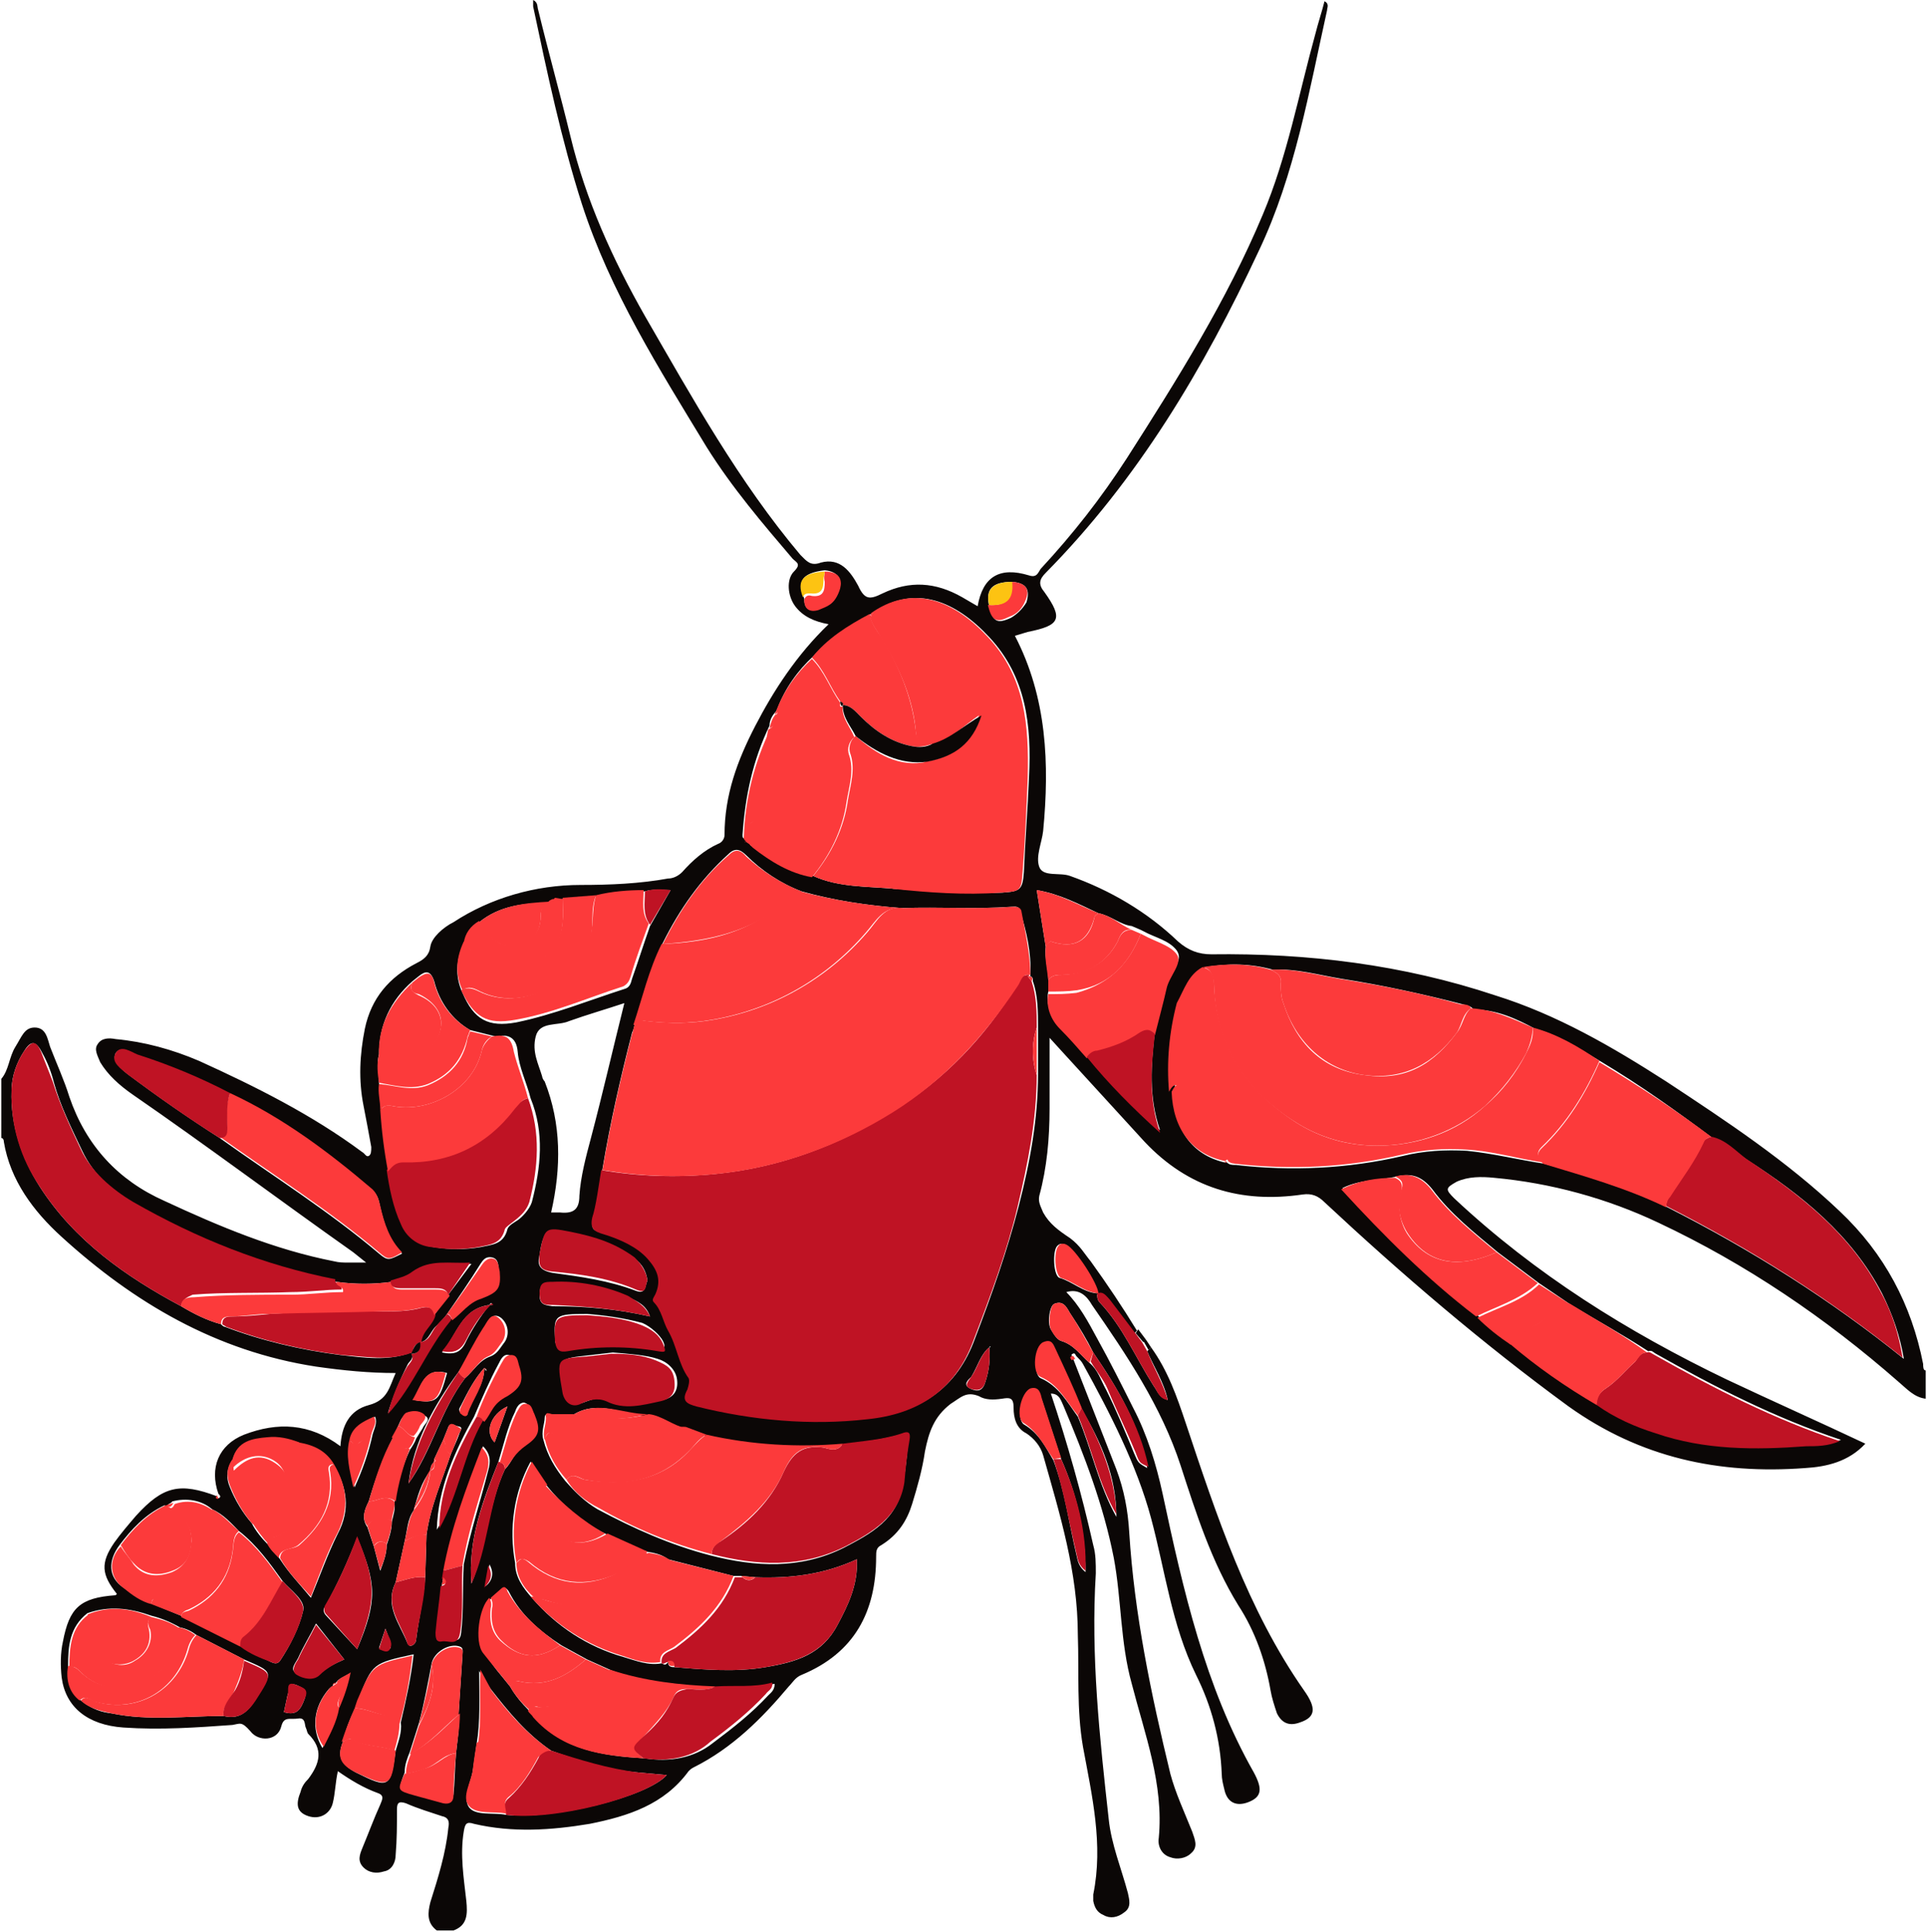 <?xml version="1.0" encoding="utf-8"?>
<!-- Generator: Adobe Illustrator 21.0.2, SVG Export Plug-In . SVG Version: 6.00 Build 0)  -->
<svg version="1.1" id="Layer_1" xmlns="http://www.w3.org/2000/svg" xmlns:xlink="http://www.w3.org/1999/xlink" x="0px" y="0px"
	 viewBox="0 0 150 150.4" style="enable-background:new 0 0 150 150.4;" xml:space="preserve">
<style type="text/css">
	.st0{fill:#0B0706;}
	.st1{fill:#BF1324;}
	.st2{fill:#FC3A3B;}
	.st3{fill:#FDC312;}
</style>
<title>Artboard 1</title>
<g>
	<path class="st0" d="M89.6,104.9c1.3,1.8,2,3.8,2.7,5.9c2.4,7.2,4.8,14.5,9.2,20.8c1,1.4,0.9,2.1-0.3,2.5c-0.8,0.3-1.4,0.1-1.8-0.7
		c-0.2-0.6-0.4-1.2-0.5-1.8c-0.4-2.3-1.2-4.6-2.5-6.6c-2.1-3.4-3.3-7.2-4.5-10.9c-1.5-4.6-4.2-8.6-6.9-12.5c-0.4-0.7-1-1.3-2-1
		c1,1,1.7,2.3,2.4,3.6c1,1.8,1.9,3.6,2.8,5.4c1.1,2.1,1.8,4.4,2.3,6.7c1.6,7.5,3.3,15,7.1,21.7c0.7,1.3,0.6,1.9-0.4,2.3
		c-1,0.4-1.7,0-1.9-1c-0.1-0.4-0.2-0.8-0.2-1.2c-0.1-2.7-0.8-5.3-2-7.7c-1.9-3.9-2.4-8.1-3.5-12.2s-3.2-8.2-5.3-12
		c-0.1-0.2-0.3-0.4-0.5-0.6c-0.1-0.1-0.1-0.3-0.3-0.2c-0.2,0.1,0,0.2,0,0.3l3.4,8.7c0.6,1.6,0.9,3.2,1,4.9
		c0.4,6.4,1.7,12.6,3.2,18.8c0.4,1.5,1.1,3,1.7,4.5c0.2,0.6,0.5,1.2-0.1,1.7c-0.4,0.4-1.1,0.5-1.6,0.3c-0.7-0.2-1-0.9-0.9-1.5
		c0.4-4.2-1.1-8.1-2.1-12c-0.9-3.2-0.8-6.6-1.4-9.8c-0.8-4.1-2.3-8-3.9-11.8c-0.2-0.4-0.3-1-1-1c1.3,3.9,2.4,7.8,3.3,11.8
		c0.2,0.7,0.2,1.4,0.2,2.2c-0.4,6.4,0.3,12.8,1,19.1c0.2,2,1,3.9,1.5,5.8c0.1,0.5,0.3,1.1-0.3,1.5c-0.5,0.4-1.1,0.5-1.6,0.2
		c-0.5-0.2-0.7-0.6-0.8-1.1c0-0.2,0-0.4,0-0.5c0.8-3.9-0.1-7.7-0.8-11.5c-0.5-2.9-0.3-5.8-0.4-8.7c0-4.9-1.4-9.4-2.7-14
		c-0.2-0.7-0.7-1.3-1.3-1.7c-0.8-0.4-1-1.2-1-2s-0.3-0.8-0.9-0.7c-0.7,0.1-1.3,0.1-1.8-0.2c-1-0.4-1.4,0.1-2.2,0.6
		c-1.3,1-1.7,2.2-2,3.7c-0.2,1.4-0.6,2.8-1,4.1c-0.4,1.3-1.1,2.4-2.4,3.2c-0.4,0.2-0.4,0.5-0.4,0.9c0,4.3-1.7,7.5-5.8,9.2
		c-0.5,0.2-0.7,0.6-1,0.9c-2.1,2.5-4.4,4.8-7.4,6.3c-0.2,0.1-0.3,0.2-0.4,0.3c-1.9,2.6-4.7,3.5-7.7,4.1c-3,0.5-6,0.7-9,0
		c-0.6-0.2-0.7,0-0.8,0.6c-0.3,1.8,0,3.6,0.2,5.4c0.1,1,0.1,1.9-1,2.3H34c-0.8-0.6-0.7-1.4-0.5-2.2c0.6-1.9,1.2-3.8,1.4-5.8
		c0.1-0.5,0-0.8-0.5-0.9c-0.9-0.3-1.9-0.6-2.8-1c-0.6-0.2-0.7,0-0.7,0.5c0,1.2,0,2.3-0.1,3.5c0,0.6-0.3,1.2-0.9,1.3
		c-0.6,0.2-1.2,0.1-1.6-0.3c-0.5-0.5-0.3-1-0.1-1.5c0.5-1.2,0.9-2.3,1.4-3.4c0.1-0.3,0.4-0.7-0.2-0.9c-1.1-0.4-2.1-1-3.1-1.7
		c-0.2,0.9-0.2,1.7-0.4,2.5c-0.2,0.8-1,1.3-1.9,1s-1-0.9-0.6-1.9c0.1-0.4,0.3-0.7,0.6-1c0.9-1.2,1.2-2.3,0-3.5
		c-0.1-0.1-0.1-0.3-0.2-0.5c-0.1-0.2,0-0.8-0.6-0.7c-0.6,0.1-1.1-0.2-1.3,0.6c-0.3,1.2-1.8,1.2-2.4,0.4c-0.7-0.8-0.8-0.6-1.4-0.5
		c-2.8,0.2-5.6,0.4-8.5,0.2c-2.8-0.2-4.5-1.6-4.8-3.9c-0.1-0.9-0.1-1.9,0.1-2.8c0.5-2.6,1.3-3.4,4.1-3.6c0,0,0.1-0.1,0.1-0.1
		c-1.2-1.5-1.3-2.4-0.2-4c0.5-0.7,1.1-1.4,1.7-2.1c2.1-2.3,3.4-2.6,6.3-1.5c0,0.1,0.1,0.2,0.2,0.1c0.1-0.1,0-0.2-0.1-0.3
		c-0.7-2,0-3.8,2-4.6c2.6-1,5.1-0.9,7.5,0.9c0.1-1.6,0.7-2.8,2.2-3.2s1.6-1.4,2.1-2.5c-2.1,0-4.1-0.2-6.2-0.5
		c-7.8-1.2-14.2-5-19.8-10.1c-2.2-2-4-4.4-4.5-7.4c0-0.2-0.1-0.3-0.2-0.3V84c0.6-0.7,0.6-1.7,1.1-2.5c0.5-0.8,0.7-1.5,1.5-1.5
		c0.9,0,1,0.9,1.2,1.5c0.5,1.3,1.1,2.6,1.5,3.9c1.3,3.8,3.8,6.5,7.4,8.1c4.3,2,8.6,3.8,13.2,4.7c0.4,0.1,0.7,0.1,1.1,0.1h1.4l-1-0.8
		c-5.8-4.1-11.4-8.3-17.2-12.3c-1-0.7-1.9-1.5-2.5-2.5c-0.2-0.5-0.5-1-0.2-1.4c0.3-0.5,0.9-0.5,1.4-0.4c2.2,0.2,4.4,0.8,6.5,1.7
		c4.4,2,8.8,4.2,12.7,7.1c0.2,0.1,0.3,0.4,0.5,0.3c0.2-0.1,0.2-0.4,0.2-0.7c-0.2-1.1-0.4-2.2-0.6-3.2c-0.4-2-0.3-4,0.1-6
		c0.5-2.4,1.9-4,4-5.1c0.6-0.3,1-0.6,1.1-1.3s1-1.5,1.8-1.9c2.9-1.9,6.4-2.9,9.9-2.9c2.3,0,4.6-0.1,6.8-0.5c0.4,0,0.8-0.2,1.1-0.5
		c0.8-0.9,1.7-1.7,2.8-2.2c0.3-0.1,0.5-0.4,0.5-0.7c0-3.1,1-5.8,2.4-8.5c1.4-2.7,3.2-5.5,5.7-7.9c-1.1-0.2-2-0.6-2.6-1.4
		c-0.6-0.8-0.7-2.1-0.1-2.7c0.6-0.6,0.2-0.7-0.1-1C59.4,40.8,57,38,55,34.8c-3.7-6.1-7.5-12.1-9.7-18.9c-1.6-5-2.7-10.2-3.8-15.4
		c0-0.2,0-0.3,0-0.5c0.4,0.2,0.3,0.5,0.4,0.8c0.8,3.3,1.7,6.5,2.5,9.8c1.2,5,3.3,9.6,5.8,14c3.7,6.4,7.3,12.9,12.1,18.6
		c0.5,0.5,0.8,0.9,1.6,0.6c1.5-0.4,2.3,0.7,2.9,1.8c0.5,1.1,0.9,1.1,1.9,0.6c2.1-1,4.1-0.9,6.2,0.3l1.2,0.7c0.4-2.3,1.7-3.1,4-2.4
		c0.6,0.2,0.7-0.2,0.9-0.5c2.5-2.7,4.7-5.5,6.7-8.6c3.9-6.1,7.8-12.3,10.6-19c1.9-4.5,2.8-9.4,4.1-14.1c0.2-0.8,0.5-1.7,0.7-2.5
		c0.4,0.2,0.2,0.5,0.2,0.7c-1.4,6.3-2.5,12.8-5.3,18.7c-4.3,9.2-9.4,17.8-16.6,25.1c-0.5,0.5-0.6,0.9-0.1,1.5
		c1.5,2.1,1.2,2.6-1.3,3.1L79,49.5c2.5,4.8,2.7,10,2.2,15.2c-0.1,0.9-0.6,2-0.3,2.8c0.3,0.8,1.6,0.4,2.4,0.7c3.1,1.1,6,2.8,8.4,5.1
		c0.8,0.7,1.6,1,2.6,1c7.5-0.1,14.9,0.8,22.1,3.2c4.8,1.5,9.1,4,13.3,6.7c4.7,3.1,9.4,6.2,13.5,10.1c3.5,3.3,5.6,7.3,6.5,11.9
		c0,0.2,0,0.5,0.2,0.5v2.2c-0.9-0.1-1.5-0.8-2.1-1.3c-5.7-5-11.9-9.2-18.7-12.4c-4-1.9-8.4-3.1-12.8-3.5c-1-0.1-2-0.1-2.9,0.3
		c-0.9,0.5-0.9,0.6-0.2,1.3c6.3,5.9,13.5,10.4,21.2,14.1c3.6,1.7,7.2,3.3,10.8,5c-1.3,1.4-3,1.8-4.7,1.9c-6.7,0.5-12.8-0.8-18.4-4.8
		c-6.7-4.9-13-10.3-19-15.9c-0.5-0.5-1-0.7-1.7-0.6c-4.8,0.7-8.9-0.5-12.3-4.1l-6.4-7l-1-1.1c0,1.9,0,3.8,0,5.5
		c0,2.3-0.2,4.6-0.8,6.8c-0.1,0.5,0.1,0.8,0.3,1.3c0.5,0.9,1.2,1.4,2.1,2c0.8,0.6,1.1,1.2,1.6,1.8c1.3,1.8,2.5,3.6,3.6,5.4l-0.2,0.2
		l-1.9-2.5c-0.2-0.3-0.5-0.7-1-0.5c0-0.8-1.8-3.6-2.5-3.9c-0.2-0.1-0.4-0.1-0.6,0.1c-0.4,0.4-0.3,2.4,0.2,2.5c1,0.3,1.8,1.1,2.9,1.2
		c0,0.2,0,0.5,0.2,0.7c1.8,1.9,2.8,4.3,4.2,6.5c0.3,0.4,0.4,0.9,1.1,1.1c-0.3-1.4-1.1-2.6-1.6-3.8L89.6,104.9z M25.9,131.3
		L25.9,131.3c-0.1,0-0.2,0.1-0.3,0.2c-1.2,1.4-1.4,3.1-0.5,4.6c0.5-1,1-1.9,1.2-3c0.4-0.9,0.7-1.8,0.9-2.8c-0.5,0.3-0.9,0.4-1.1,0.8
		h0C26,131,25.9,131.1,25.9,131.3z M58.4,65.6c-0.1,0.2,0.1,0.3,0.3,0.3c1.4,1.1,2.8,2,4.6,2.3c2,0.9,4.2,0.8,6.3,1
		c2.8,0.2,5.6,0.4,8.4,0.3c1.4-0.1,1.6-0.2,1.7-1.6c0.1-2.5,0.3-4.9,0.4-7.4c0.2-4-0.2-7.8-3.1-10.9c-2.6-2.8-5.7-4.1-8.9-2
		c-0.1,0.1-0.3,0.1-0.2,0.3v-0.1h-0.1c-1.7,0.9-3.2,1.9-4.5,3.3c-1.2,1.1-2.2,2.5-2.8,4.1l-0.1,0.2h0c-0.3,0.3-0.5,0.7-0.5,1.1h0
		c-1.3,2.7-1.9,5.5-2.1,8.5c0,0.2,0,0.3,0.3,0.3h0.1v-0.1C58.1,65.7,58.3,65.7,58.4,65.6L58.4,65.6z M33.8,113.8L33.8,113.8
		c-0.2,0.2-0.3,0.4-0.3,0.7h0c-0.7,0.9-1,2-1.3,3.1c-0.5,0.7-0.5,1.6-0.7,2.4l-0.7,3.2c-0.9,1.8,0.3,3.2,0.9,4.7
		c0.1,0.2,0.2,0.3,0.4,0.2c0,0,0,0,0,0c0.2-0.1,0.3-0.3,0.3-0.5c0.2-1.6,0.6-3.2,0.7-4.8l0.1-3.3c0.3-2.2,1.2-4.2,1.9-6.3
		c0.2-0.5,0.5-1.1,0.7-1.7c0.3-0.5-0.1-0.4-0.3-0.5s-0.5-0.2-0.6,0.1l-0.4,1l-0.7,1.5C33.8,113.7,33.8,113.8,33.8,113.8z
		 M39.5,109.5c-1.3,0.6-1.8,2-1,2.8L39.5,109.5L39.5,109.5L39.5,109.5z M37.7,106.5c-0.8,0.9-1.3,1.9-1.8,2.9
		c-0.1,0.2-0.3,0.4,0,0.6s0.5,0.3,0.5,0C36.8,108.8,37.7,107.8,37.7,106.5l0.1,0.2l0.1,0L37.7,106.5z M31,111l-0.4,0.9
		c-0.8,1.6-1.4,3.3-1.9,5c-0.3,0.6-0.6,1.3-0.1,2l0.5,1.5l0.5,1.9c0.3-0.8,0.5-1.4,0.5-2c0.2-0.6,0.4-1.2,0.4-1.8
		c0.1-0.5,0.3-1,0.2-1.5c0.2-1.4,0.6-2.8,1.2-4.1c0.2-0.3,0.4-0.6,0.5-0.9c0.2-0.3,0.3-0.5,0.5-0.8c0.1-0.3,0.6-0.6,0.3-0.9
		c-0.4-0.3-1-0.3-1.4-0.1C31.3,110.1,31.2,110.6,31,111L31,111z M77,104.9c-0.7,0.6-0.9,1.5-1.4,2.3c-0.2,0.2-0.7,0.6-0.1,0.9
		c0.6,0.3,1,0.2,1.2-0.5C77,106.7,77.1,105.8,77,104.9L77,104.9c0.1,0,0.1,0,0.1-0.1L77,104.9z M27.3,112.1c-0.3,1.2,0,2.3,0.3,3.7
		c0.6-1.3,1.1-2.7,1.4-4.1c0.1-0.4,0.4-0.9,0.2-1.4C28.3,110.7,27.5,111.1,27.3,112.1z M78.8,45.3c-1.6,0-2.1,0.6-1.8,1.9
		c0.3,1.2,0.6,1.4,1.7,0.9c0.5-0.3,0.9-0.7,1.2-1.2C80.2,45.9,79.9,45.4,78.8,45.3z M38.1,101.6c-2.2,0.3-2.5,2.3-3.7,3.7
		c1,0.2,1.5,0,1.9-0.9C36.8,103.4,37.4,102.5,38.1,101.6l0.2,0C38.3,101.4,38.2,101.4,38.1,101.6z M62.6,46.6c0,0.7,0.3,1.1,1.1,0.8
		s1.3-0.6,1.6-1.4s0-1.5-1.1-1.6C62.5,44.6,62,45.2,62.6,46.6z M35.7,106.8c-1.9,2.6-3.5,5.4-3.9,8.7c1.8-2.5,2.5-5.7,4.4-8.2
		c0.7-0.6,1.1-1.4,2-1.7c0.5-0.2,0.7-0.6,1-1c0.5-0.6,0.4-1.5-0.2-2c-0.7-0.5-1,0.3-1.2,0.8C37,104.5,36.4,105.7,35.7,106.8z
		 M85.1,105.3c-0.5-1-1.1-2-1.7-2.9c-0.3-0.4-0.5-1.2-1.3-0.9c-0.4,0.1-0.6,1.5-0.3,2c0.3,0.5,0.5,0.8,0.8,0.9
		c1,0.3,1.5,1.1,2.2,1.7c0.7,0.6,0.9,1.4,1.3,2.1c0.8,1.6,1.5,3.3,2.2,5c0.3,0.7,0.3,0.7,1,1.1C88.7,110.9,87,108.1,85.1,105.3
		L85.1,105.3z M37.5,110.7c0.6-0.7,1-1.5,1.8-2c0.9-0.5,1.4-1.1,0.9-2.4c-0.1-0.3-0.2-0.7-0.6-0.8c-0.4-0.1-0.6,0.3-0.8,0.7
		c-0.7,1.3-1.3,2.7-1.9,4.1c-1.5,2.7-2.8,5.5-2.9,8.8C35.7,116.5,36,113.3,37.5,110.7L37.5,110.7z M39.3,114.4
		c0.6-0.6,0.8-1.5,1.6-2s1.2-1.2,0.6-2.4c-0.2-0.3-0.3-0.7-0.7-0.8c-0.4,0-0.6,0.4-0.7,0.7c-0.6,1.2-0.9,2.6-1.3,3.9
		c-1.2,3-2.4,6.1-2.1,9.5C37.9,120.4,38,117.2,39.3,114.4L39.3,114.4z M34.8,102.3c-0.2,0.3-0.5,0.6-0.8,0.9
		c-0.5,0.4-0.6,1.2-1.3,1.3c0.1-0.8,0.9-1.3,1.1-2.1l1.1-1.6l1.8-2.4c-1.7,0.1-3.2-0.3-4.5,0.7c-0.5,0.3-1.1,0.4-1.7,0.7
		c-1.4,0.2-2.9,0.2-4.3,0c-5.6-1.1-10.8-3.2-15.7-6c-1.7-1-3.2-2.3-4.1-4.2s-1.7-3.5-2.2-5.3c-0.2-0.8-0.5-1.6-0.9-2.3
		C2.8,81,2.4,81,1.9,81.8c-0.6,0.9-1,2-1,3.1c-0.1,2.7,0.8,5.3,2.2,7.5c2.7,4.2,6.7,7,11,9.3c1,0.6,2,1.1,3.1,1.4
		c0.1,0.1,0.2,0.2,0.3,0.2c2.9,1.1,5.9,1.8,9,2.2c1.8,0.2,3.7,0.5,5.5-0.2c0.3,0.5-0.2,0.7-0.3,1c-0.6,1.2-1.1,2.4-1.5,3.7
		c2-2.2,3-5.1,4.9-7.3c0.8-0.6,1.4-1.4,2.3-1.7c1.3-0.4,1.5-0.7,1.4-2.1c0-0.4,0-0.9-0.5-1c-0.5-0.1-0.7,0.2-0.9,0.5
		C36.6,99.7,35.7,101,34.8,102.3L34.8,102.3z M82.6,113.6c-0.5-1.5-1-3.1-1.5-4.6c-0.2-0.4-0.3-1-0.9-0.8c-0.7,0.2-1.1,2.3-0.5,2.7
		c1.2,0.7,1.7,1.8,2.3,2.8c0.9,2.4,1.2,4.9,1.8,7.4c0.1,0.5,0.2,0.9,0.7,1.3C84.5,119.2,83.8,116.3,82.6,113.6z M84.2,109.7
		c-0.7-1.5-1.3-3-2-4.5c-0.2-0.4-0.4-0.9-1-0.6c-0.6,0.3-0.8,2.4-0.2,2.7c1.4,0.6,2.1,1.9,2.9,3c1.1,2.6,1.6,5.3,3,7.8
		C86.9,114.9,85.7,112.3,84.2,109.7L84.2,109.7z M34.5,122.8l-0.1,0.6c-0.2,1.2-0.3,2.4-0.4,3.6c0,0.4-0.2,0.9,0.5,0.7
		c0.7-0.2,1.3,0.4,1.4-0.6c0.2-1.7,0.1-3.5,0.2-5.3c0.5-2.5,1.3-4.9,1.9-7.3c0.2-0.7,0.2-1.3-0.4-1.9c-1.2,3.2-2.4,6.3-3,9.6
		L34.5,122.8z M26.7,135.6c-0.5,1.2-0.1,1.8,1,2.4c2.6,1.3,2.7,1.2,3.1-1.7c0.2-0.7,0.5-1.4,0.4-2.2c0.4-1.7,0.8-3.5,1-5.3
		c-3.2,0.7-3.2,0.7-4.3,3.5l-0.2,0.6C27.2,133.9,26.9,134.7,26.7,135.6z M35.5,136.5c0.1-1,0.3-2.1,0.2-3.1c0.1-1.5,0.2-3,0.3-4.6
		c0-0.2,0.1-0.5-0.2-0.6c-0.8-0.3-2,0.4-2.2,1.3c-0.3,1.6-0.6,3.2-1,4.7l-0.7,2.2c-0.2,0.5-0.4,1-0.4,1.6c-0.5,1.3-0.5,1.3,0.8,1.7
		l2.2,0.6c0.5,0.1,0.7,0,0.8-0.6C35.4,138.8,35.4,137.7,35.5,136.5z M95.3,90.5h0.2c0.2,0.2,0.4,0.2,0.7,0.2c4.3,0.5,8.7,0.3,13-0.7
		c1.6-0.4,3.3-0.5,5-0.4c2,0.2,4,0.7,6,1c3.3,0.9,6.5,1.9,9.6,3.4c6.5,3.3,12.7,7.2,18.4,11.8c-0.3-1.8-0.9-3.5-1.7-5.1
		c-2.4-4.6-6.3-7.7-10.5-10.4c-0.9-0.6-1.6-1.4-2.7-1.7c-2.8-2.1-5.6-4.1-8.6-5.9c-1.7-1-3.3-2.1-5.2-2.6c-1.5-0.8-3-1.5-4.8-1.5
		c-0.2-0.3-0.5-0.3-0.8-0.4c-3.1-0.8-6.3-1.5-9.5-2c-1.8-0.3-3.5-0.8-5.3-0.7c-1.8-0.5-3.5-0.5-5.3-0.2c-1,0.7-1.4,1.8-1.7,2.9
		c-0.7,2.2-0.8,4.6-0.6,6.9C91.3,87.9,92.8,89.9,95.3,90.5z M85.5,71.1c-1.5-0.7-3-1.5-4.8-1.8l0.7,4.4c-0.1,0.9,0.2,1.7,0.2,2.6
		v0.9c-0.2,1,0.2,2,0.9,2.7c0.7,0.7,1.4,1.5,2.1,2.3c1.7,2.1,3.7,4,5.7,5.8c-0.9-2.6-0.7-5.1-0.4-7.7c0.3-1.2,0.7-2.4,0.9-3.6
		c0.2-1.2,1.4-1.8,0.8-2.7c-0.6-0.8-1.7-1-2.6-1.5l-0.2-0.1l-0.7-0.3C87.2,72,86.5,71.3,85.5,71.1L85.5,71.1z M21.8,121.4
		c0.7,1.1,1.5,1.9,2.4,3c0.7-1.7,1.3-3.4,2.1-5c1-1.9,0.7-3.6-0.3-5.3c-0.6-1-1.6-1.5-2.7-1.7c-0.8-0.3-1.7-0.5-2.5-0.4
		c-1.2,0.1-2.3,0.2-2.7,1.7c-0.5,0.7-0.5,1.4-0.2,2.1c0.4,1,1,2,1.7,2.8c0.3,0.6,0.8,1.2,1.3,1.7C21.1,120.7,21.5,121,21.8,121.4z
		 M37.3,71.8c-0.6,0.4-1,1-1.2,1.7c-0.6,1.2-0.7,2.5-0.1,3.8c0.9,2.1,2,2.7,4.2,2.3c2.9-0.6,5.6-1.7,8.4-2.6
		c0.4-0.1,0.5-0.4,0.6-0.8c0.5-1.4,0.9-2.7,1.4-4.1l1.6-2.8c-0.8,0-1.4-0.1-2,0.1c-1.3,0-2.5,0.1-3.7,0.4L43.8,70l-0.7,0.1H43
		L43,70.2l-0.2,0.1C40.8,70.3,38.9,70.5,37.3,71.8z M39.7,131.3c0.4,0.7,0.9,1.3,1.5,1.9c0.1,0.2,0.2,0.3,0.4,0.5
		c2.3,2.6,5.4,3,8.6,3.2c1.9,0.3,3.8,0,5.3-1.2c1.6-1.2,3-2.3,4.3-3.7c0.2-0.2,0.5-0.4,0.5-0.9c-1.5,0.3-3,0.2-4.4,0.3
		c-2.8-0.2-5.6-0.4-8.2-1.3l-2-0.9l-2-1.1c-1.7-1.1-3.2-2.4-4.1-4.2c-0.2-0.3-0.3-0.3-0.5-0.2l-0.8,0.7c-0.9,0.7-1.2,3.4-0.5,4.3
		C38.3,129.7,39,130.4,39.7,131.3z M13,117.3l-0.2-0.1c-1.5,0.7-2.6,1.9-3.5,3.1s-0.9,2.5,0.3,3.3c0.7,0.5,1.3,1,2.1,1.2l2.4,1
		l4.6,2.3c0.7,0.6,1.6,0.9,2.4,1.3c0.2,0.1,0.5,0.2,0.7-0.1c0.8-1.2,1.5-2.6,1.8-3.9c0.2-0.8-1-1.6-1.6-2.3c-1-1.4-2-2.8-3.4-3.9
		c-0.6-0.6-1.2-1.3-2.1-1.7c-0.8-0.7-2-0.9-3.1-0.6C13.3,117.1,13.1,117,13,117.3z M50.2,120.8L50.2,120.8l-3.1-1.4
		c-1.8-0.9-3.3-2.2-4.6-3.8l-1.2-1.8c-1.3,2.4-1.7,5.2-1.2,7.9c0,1.1,0.6,1.9,1.3,2.7c1.9,2.2,4.3,3.8,7.1,4.6c1,0.3,2,0.7,3,0.5
		c0.2,0.1,0.3,0.2,0.5-0.1c0,0.4,0.3,0.4,0.5,0.4c2.4,0.2,4.8,0.4,7.1,0c2.4-0.4,4.4-1,5.6-3.3c0.8-1.5,1.6-3.1,1.5-5.1
		c-2.6,1.2-5.2,1.5-7.9,1.4l-1.1-0.1h-0.6l-5.1-1.3c-0.5-0.4-1.1-0.5-1.7-0.6C50.3,120.8,50.3,120.7,50.2,120.8L50.2,120.8z
		 M5.3,129.7c-0.1,1.1,0.1,2,1,2.7s1.6,0.9,2.4,1c2.9,0.6,5.8,0.2,8.7,0.2c1.2,0.3,1.9-0.3,2.5-1.3c1.4-2.2,1.4-2.1-0.9-3.1
		l-3.7-1.9c-0.4-0.3-0.8-0.5-1.3-0.6c-0.7-0.4-1.4-0.7-2.2-0.9c-1.7-0.6-3.3-0.8-5-0.2C5.4,126.7,5.3,128.2,5.3,129.7z M36.6,80.2
		c-1.4-0.8-2.4-2.2-2.8-3.8c-0.3-0.9-0.7-0.8-1.2-0.4l-0.5,0.4c-1.7,1.5-2.6,3.4-2.6,5.7c-0.2,0.7,0,1.4,0,2.2
		c0.1,0.7,0.1,1.3,0.2,2c0.1,1.6,0.3,3.2,0.6,4.8c0.2,1.4,0.5,2.9,1.1,4.2c0.4,1,1.3,1.7,2.4,1.8c1.2,0.2,2.4,0.2,3.6,0
		c0.9-0.2,1.8-0.2,2.1-1.4c0.1-0.3,0.5-0.5,0.8-0.7c0.3-0.2,0.9-0.8,1.1-1.4c0.7-2.7,1-5.4-0.1-8.1c-0.3-1.2-0.9-2.4-1-3.6
		s-0.8-1.4-1.7-1.2L36.6,80.2z M44.7,110.1l-1.8,0c-0.2,0-0.5-0.1-0.5,0.3c0,0.4-0.3,1.1-0.1,1.7c0.3,1.2,0.9,2.2,1.7,3.2
		c0.8,0.9,1.5,1.6,2.5,2.2c2.8,1.5,5.7,2.8,8.8,3.6c3.5,0.9,7,1.1,10.4-0.6c2.1-1.1,4.2-2.2,4.6-5c0.2-1.1,0.3-2.2,0.4-3.3
		c0.1-0.5-0.1-0.6-0.6-0.5c-1.5,0.4-3.1,0.6-4.6,0.8c-3.6,0.3-7.2,0.1-10.6-0.7l-1.6-0.4c-1-0.3-1.9-1-3-1.1
		C48.5,110.1,46.6,109,44.7,110.1z M37.1,135.8c-0.1,0.7-0.2,1.4-0.3,2.1c-0.1,0.7-0.8,2.1-0.3,2.8c0.5,0.7,1.9,0.4,2.9,0.6
		c3.7,0.4,11-1.4,12.5-3.1l-2.2-0.2c-2.3-0.2-4.6-0.9-6.8-1.7c-1.9-1.3-3.3-3-4.7-4.8l-0.9-1.4C37.3,132.2,37.4,134,37.1,135.8z
		 M122.3,101.6l-2.5-1.7l-3.2-2.4c-1.8-1.5-3.7-3-5.1-4.9c-0.8-1-1.6-1.3-2.8-1c-1.2,0.3-2.8,0.2-4.2,0.9c3.3,3.6,6.7,7,10.5,9.9
		c0.8,0.8,1.7,1.5,2.6,2.1c2.1,1.8,4.4,3.4,6.8,4.8c1.4,1,3,1.7,4.6,2.2c3.8,1.3,7.8,1.4,11.7,1c0.8-0.1,1.7,0,2.6-0.4
		c-5.1-1.7-9.8-4.1-14.4-6.7c-0.2-0.1-0.3-0.3-0.6-0.2C126.3,103.9,124.3,102.8,122.3,101.6z M17.1,88.6c4.2,3,8.5,5.7,12.4,9
		c0.7,0.6,0.8,0.5,1.8,0c-1-1-1.4-2.3-1.7-3.6c-0.1-0.5-0.2-1-0.6-1.3c-3.4-2.9-7-5.7-11.1-7.5c-2.3-1.2-4.7-2.2-7.2-3
		C10.2,81.9,9.4,81.4,9,82c-0.3,0.6,0.4,1.2,0.9,1.6C12.3,85.4,14.6,87,17.1,88.6z M62.4,69.4c-1.6-0.6-3.1-1.6-4.3-2.8
		c-0.5-0.5-0.9-0.6-1.4-0.1c-2.2,2-3.8,4.3-5.1,6.9c-1,2-1.5,4.2-2.2,6.3c0,0.2-0.1,0.5-0.2,0.7c-0.9,3.5-1.7,7-2.3,10.6
		c-0.2,1.2-0.4,2.5-0.7,3.7s0.1,1.1,0.9,1.3c1.3,0.4,2.5,0.8,3.4,1.9c0.9,1,1.1,1.7,0.6,2.8c-0.1,0.2-0.3,0.4-0.1,0.6
		c0.6,0.6,0.7,1.5,1.1,2.2c0.7,1.2,0.8,2.6,1.6,3.7c0.2,0.2,0.1,0.7-0.1,0.9c-0.5,0.9,0,1.1,0.7,1.3c4.3,1.2,8.8,1.5,13.3,1
		c4-0.4,6.9-2.3,8.3-6.2c1.3-3.4,2.5-6.8,3.4-10.3c0.9-3.5,1.5-6.8,1.5-10.3V80c0-1.2,0-2.5-0.4-3.6c0-0.2,0-0.4-0.3-0.4h0.1v-0.1
		c0.1-1.7-0.3-3.4-0.8-5c-0.1-0.4-0.4-0.3-0.7-0.3c-2.8,0.2-5.6,0-8.5,0.1C67.5,70.5,64.9,70.1,62.4,69.4L62.4,69.4z M48.6,78.1
		c-1.5,0.5-2.9,0.9-4.3,1.4c-0.9,0.4-2.3,0-2.6,1.2c-0.3,1.2,0.2,2.1,0.5,3.1c0,0.1,0.1,0.3,0.2,0.4c1.3,3.3,1.3,6.7,0.5,10.2
		c0.2,0,0.4,0,0.7,0c1,0.1,1.5-0.2,1.5-1.3c0.1-1.5,0.5-3,0.9-4.5C46.9,85.2,47.7,81.7,48.6,78.1L48.6,78.1z M47.7,105.3l-1.7,0.2
		c-2.5,0.3-2.6,0.1-2,2.9c0.2,0.8,0.6,1.1,1.4,0.8c0.8-0.3,1.4-0.5,2-0.2c1.4,0.7,2.8,0.3,4.2,0c0.9-0.2,1.2-0.8,1.1-1.6
		c-0.1-0.8-0.8-1.4-1.5-1.6C50.3,105.5,48.9,105.4,47.7,105.3L47.7,105.3z M50.4,99.7c-0.1-0.7-0.4-1.3-1-1.7c-1.5-1.1-3.2-1.6-5-2
		c-1.8-0.3-2.1-0.3-2.4,1.7c-0.2,0.8,0,1.2,1,1.4c2.2,0.3,4.4,0.6,6.5,1.4C50.3,100.8,50.2,100.1,50.4,99.7L50.4,99.7z M45.7,102.3
		c-2.5,0-2.6,0.1-2.5,1.9c0,0.7,0.4,0.9,1,0.8c2.3-0.3,4.7-0.3,7,0c0.6,0.1,0.6-0.2,0.4-0.6s-0.9-1.1-1.6-1.4
		C48.5,102.6,47,102.4,45.7,102.3L45.7,102.3z M27.8,128.4c1.6-3.8,1.5-5.1,0-8.7c-0.7,1.8-1.5,3.6-2.5,5.4
		c-0.2,0.2-0.1,0.5,0.1,0.7L27.8,128.4z M50.6,102.5c-0.3-0.9-1-1.2-1.7-1.5c-1.9-0.8-3.9-1.2-5.9-1.1c-0.6,0-1,0.1-1,0.9
		s0.4,0.8,1,0.9C45.5,101.7,48,101.9,50.6,102.5z M26.8,129.2l-2.2-2.8c-0.5,1-1,1.8-1.4,2.7c-0.2,0.4-0.7,0.9-0.1,1.2
		s1.2,0.6,1.8,0C25.5,129.8,26.1,129.5,26.8,129.2z M32.2,109c1.8,0.3,2,0.1,2.6-2.1C33,106.4,32.8,107.9,32.2,109L32.2,109z
		 M22.1,133.3c1,0.3,1.3-0.2,1.6-1c0.3-0.8-0.2-0.9-0.6-1.1c-0.8-0.3-0.5,0.4-0.7,0.7C22.3,132.4,22.2,132.8,22.1,133.3L22.1,133.3z
		 M29.5,128.3c0.3,0.2,0.8,0.2,0.9,0c0.1-0.2-0.2-1-0.4-1.5L29.5,128.3z M38.1,121.8l-0.3,1.7C38.3,123.1,38.5,122.5,38.1,121.8
		L38.1,121.8z"/>
	<path class="st0" d="M88.6,103.5l0.6,0.8l-0.2,0.2l-0.6-0.7L88.6,103.5z"/>
	<path class="st0" d="M89.2,104.3l0.4,0.6l-0.2,0.2l-0.4-0.7L89.2,104.3z"/>
	<path class="st1" d="M80.3,76.4c0.4,1.2,0.4,2.4,0.4,3.6c-0.4,1.2-0.4,2.5,0,3.7c0,3.5-0.7,6.9-1.5,10.3c-0.8,3.4-2.1,6.9-3.4,10.3
		c-1.4,3.9-4.3,5.8-8.3,6.2c-4.4,0.5-8.9,0.1-13.3-1c-0.7-0.2-1.2-0.4-0.7-1.3c0.1-0.3,0.2-0.7,0.1-0.9c-0.8-1.1-0.9-2.5-1.6-3.7
		c-0.4-0.7-0.5-1.6-1.1-2.2c-0.2-0.2,0-0.4,0.1-0.6c0.5-1.1,0.2-1.9-0.6-2.8s-2.1-1.5-3.4-1.9c-0.7-0.2-1.1-0.4-0.9-1.3
		c0.3-0.9,0.5-2.5,0.7-3.7c2.9,0.5,5.9,0.6,8.9,0.3c5-0.5,9.5-2.2,13.7-4.8c4.2-2.6,7.2-5.8,9.7-9.8c0.2-0.4,0.3-0.9,1-0.9V76h-0.1
		L80.3,76.4z"/>
	<path class="st2" d="M80.2,75.9c-0.7-0.1-0.7,0.5-1,0.9c-2.6,3.9-5.7,7.3-9.7,9.8c-4,2.5-8.7,4.3-13.7,4.8
		c-2.9,0.3-5.9,0.2-8.9-0.3c0.6-3.6,1.4-7.1,2.3-10.6c0.1-0.2,0.1-0.5,0.2-0.7c0-0.2,0.5-0.4,1-0.3c1.7,0.2,3.4,0.2,5.1-0.1
		c4.7-0.8,8.9-3.2,12-6.8c0.8-0.9,1.3-2.1,2.8-1.9c2.8-0.1,5.7,0.1,8.5-0.1c0.3,0,0.6,0,0.7,0.3C79.8,72.6,80.2,74.2,80.2,75.9z"/>
	<path class="st2" d="M68,47.6c3.2-2.1,6.3-0.8,8.9,2c2.9,3.1,3.2,6.9,3.1,10.9c-0.1,2.5-0.2,4.9-0.4,7.4c-0.1,1.5-0.2,1.5-1.7,1.6
		c-2.8,0.2-5.6,0-8.4-0.3c0-0.2,0.1-0.4,0.1-0.6c0.9-2.1,1.7-4.1,1.9-6.4c0.1-1-0.2-2.1,0.5-2.9c2.1-0.3,3.6-1.4,4.2-3.6
		C75,56.5,74,57.6,72.6,58c-0.3-0.5-1.2,0.2-1.3-0.9c-0.2-2.7-1.3-5.1-2.7-7.4c-0.3-0.6-0.8-1.1-0.9-1.8h0.1v0.1L68,47.6z"/>
	<path class="st2" d="M93.6,75.3c1.8-0.3,3.6-0.3,5.3,0.2c0.4,0.2,0.9,0.4,0.8,1.1c0,0.5,0,1,0.2,1.5c1,3.1,3,5.2,6.3,5.6
		c3.3,0.5,5.4-0.9,7.2-3.3c0.5-0.6,0.5-1.4,1.1-1.9c1.7,0.1,3.2,0.8,4.8,1.5c0,0.7-0.2,1.3-0.5,2c-0.8,1.5-1.9,2.9-3.2,4.1
		c-2.3,2-5.3,3.1-8.4,3.1c-2.2,0-4.4-0.6-6.3-1.8c-4-2.5-6.3-6-6.4-10.8C94.4,75.8,94.2,75.4,93.6,75.3z"/>
	<path class="st2" d="M93.6,75.3c0.7,0.2,0.9,0.6,0.9,1.3c0.2,4.8,2.4,8.2,6.4,10.8c1.9,1.2,4,1.8,6.3,1.8c3.1,0,6.1-1,8.4-3.1
		c1.3-1.1,2.4-2.5,3.2-4.1c0.3-0.6,0.6-1.2,0.5-2c1.9,0.5,3.6,1.5,5.2,2.6c-1.1,2.5-2.5,4.8-4.5,6.7c-0.5,0.5-0.2,0.8,0.1,1.2
		c-2-0.3-4-0.9-6-1c-1.7-0.1-3.3,0-5,0.4c-4.3,1-8.6,1.2-13,0.7c0-0.4-0.1-0.9-0.5-1.2c-1.4-1.4-2.7-2.8-3.7-4.5
		c-0.3-0.6-0.6-0.5-0.9,0.1c-0.2-2.3,0-4.6,0.6-6.9C92.2,77,92.5,75.9,93.6,75.3z"/>
	<path class="st1" d="M14.1,101.7c-4.3-2.3-8.3-5.1-11-9.3c-1.5-2.2-2.3-4.8-2.2-7.5c0-1.1,0.4-2.2,1-3.1C2.5,81,2.8,81,3.2,81.9
		c0.3,0.8,0.6,1.5,0.9,2.3c0.6,1.9,1.4,3.6,2.2,5.3s2.4,3.1,4.1,4.1c4.9,2.8,10.1,4.9,15.7,6c-0.1,0.4,0.5,0.3,0.5,0.8
		c-1.3,0-2.6,0.2-4,0.2c-2.5,0.1-5.1,0-7.6,0.2C14.6,101,14.2,101.1,14.1,101.7z"/>
	<path class="st2" d="M70.2,70.7c-1.5-0.1-2,1-2.8,1.9c-3.1,3.6-7.3,6-12,6.8c-1.7,0.3-3.4,0.3-5.1,0.1c-0.5-0.1-0.6,0.3-1,0.3
		c0.7-2.1,1.2-4.3,2.2-6.3c2.6-0.1,5.2-0.5,7.6-1.9c1.2-0.7,1.9-1.8,3.2-2.2C64.9,70.1,67.5,70.5,70.2,70.7z"/>
	<path class="st1" d="M133.2,88.5c1.1,0.2,1.9,1.1,2.7,1.7c4.2,2.8,8.1,5.8,10.5,10.4c0.9,1.6,1.4,3.3,1.7,5.1
		c-5.7-4.6-11.9-8.5-18.4-11.8c0-0.3,0.1-0.6,0.3-0.8c0.9-1.4,1.8-2.7,2.6-4.2C132.7,88.7,132.9,88.6,133.2,88.5z"/>
	<path class="st1" d="M65.6,112.4c1.5-0.2,3.1-0.3,4.6-0.8c0.5-0.2,0.7-0.1,0.6,0.5c-0.2,1.1-0.3,2.2-0.4,3.3
		c-0.4,2.7-2.5,3.9-4.6,5c-3.4,1.7-6.9,1.5-10.4,0.6c0-0.5,0.3-0.8,0.7-1c2.1-1.4,3.9-3.1,4.9-5.4c0.7-1.5,1.5-2.1,3.1-1.9
		C64.5,112.8,65.2,113.1,65.6,112.4z"/>
	<path class="st2" d="M60.4,55.4c0.6-1.6,1.6-3,2.8-4.1c1,1,1.4,2.3,2.2,3.4c0,0.2-0.1,0.4,0.2,0.3h0c-0.1,0.9,0.6,1.6,0.9,2.4
		c-0.4,0.3-0.6,0.9-0.4,1.4c0.4,1.2,0,2.4-0.2,3.6c-0.3,2.2-1.3,4.2-2.7,5.9c-1.7-0.3-3.2-1.2-4.6-2.3l-0.3-0.3h0l-0.3-0.2v0.1h0
		c0.3-0.5-0.1-1.2,0.4-1.5s0.7-0.9,0.9-1.4c0.8-1.9,0-3.9,0.5-5.9h0c0.5-0.2,0.5-0.7,0.5-1.1h0C60.5,55.6,60.6,55.5,60.4,55.4z"/>
	<path class="st2" d="M65.6,112.4c-0.4,0.7-1.1,0.4-1.5,0.3c-1.6-0.2-2.4,0.3-3.1,1.9c-1,2.3-2.9,3.9-4.9,5.4
		c-0.4,0.3-0.7,0.5-0.7,1c-3.1-0.8-6-2-8.8-3.6c-1-0.5-1.9-1.2-2.5-2.2c0.5-0.6,0.9-0.1,1.4,0c3.1,0.5,6,0.1,8.2-2.3
		c0.4-0.4,0.8-0.9,1.3-1.2C58.5,112.5,62.1,112.7,65.6,112.4z"/>
	<path class="st1" d="M41.1,85.5c1,2.7,0.8,5.4,0.1,8.1c-0.2,0.6-0.6,1-1.1,1.4s-0.7,0.5-0.8,0.7c-0.3,1.2-1.2,1.2-2.1,1.4
		c-1.2,0.2-2.4,0.2-3.6,0c-1.1-0.1-2-0.8-2.4-1.8c-0.6-1.3-0.9-2.8-1.1-4.2c0.3-0.3,0.5-0.7,1.2-0.7c3.6,0.1,6.5-1.4,8.7-4.2
		C40.4,85.9,40.7,85.6,41.1,85.5z"/>
	<path class="st2" d="M114.5,78.5c-0.7,0.5-0.7,1.3-1.1,1.9c-1.8,2.4-4.1,3.7-7.2,3.3c-3-0.4-5.3-2.5-6.3-5.6
		c-0.2-0.5-0.2-1-0.2-1.5c0.1-0.7-0.4-0.9-0.8-1.1c1.8-0.1,3.6,0.4,5.3,0.7c3.2,0.5,6.3,1.1,9.5,2C114,78.2,114.4,78.2,114.5,78.5z"
		/>
	<path class="st2" d="M133.2,88.5c-0.3,0.1-0.5,0.2-0.6,0.5c-0.7,1.5-1.7,2.8-2.6,4.2c-0.2,0.2-0.3,0.5-0.3,0.8
		c-3.1-1.5-6.3-2.4-9.6-3.4c-0.3-0.4-0.6-0.7-0.1-1.2c2-1.9,3.4-4.2,4.5-6.7C127.5,84.5,130.4,86.4,133.2,88.5z"/>
	<path class="st1" d="M58.8,122.8c2.7,0.1,5.3-0.2,7.9-1.4c0.1,2-0.7,3.6-1.5,5.1c-1.2,2.3-3.3,2.9-5.6,3.3c-2.3,0.4-4.8,0.2-7.1,0
		c0-0.4-0.3-0.4-0.5-0.4s-0.3,0.2-0.5,0.1c-0.1-0.8,0.6-0.9,1.1-1.2c2-1.5,3.7-3.1,4.6-5.5h0.6C58.1,123.1,58.5,123.1,58.8,122.8z"
		/>
	<path class="st1" d="M128.2,105.3c0.2-0.1,0.4,0.1,0.6,0.2c4.6,2.6,9.3,5,14.4,6.7c-0.9,0.4-1.8,0.4-2.6,0.4c-4,0.3-7.9,0.3-11.7-1
		c-1.6-0.5-3.2-1.2-4.6-2.2c-0.1-0.5,0.2-1,0.7-1.3c0.9-0.6,1.5-1.4,2.3-2.1C127.5,105.7,127.7,105.3,128.2,105.3z"/>
	<path class="st2" d="M57.1,122.7c-0.9,2.4-2.6,4-4.6,5.5c-0.4,0.3-1.2,0.4-1.1,1.2c-1.1,0.2-2.1-0.2-3-0.5
		c-2.7-0.8-5.2-2.4-7.1-4.6c0.3,0,0.6,0.1,0.9,0.2c2.7,0.9,5.2,0.5,7.5-1.2c0.8-0.6,1.2-1.5,2.2-1.9L57.1,122.7z"/>
	<path class="st2" d="M63.3,68.2c1.4-1.7,2.4-3.7,2.7-5.9c0.2-1.2,0.6-2.4,0.2-3.6c-0.2-0.5,0-1.1,0.4-1.4c1.6,1.4,3.4,2.5,5.6,2
		c-0.7,0.9-0.4,1.9-0.5,2.9c-0.2,2.3-1,4.3-1.9,6.4c-0.1,0.2-0.1,0.4-0.1,0.6C67.4,69,65.3,69.1,63.3,68.2z"/>
	<path class="st2" d="M17.9,85.1c4.1,1.9,7.7,4.6,11.1,7.5c0.4,0.4,0.5,0.9,0.6,1.3c0.3,1.3,0.7,2.6,1.7,3.6c-1,0.6-1.1,0.6-1.8,0
		c-3.9-3.3-8.2-6-12.4-9c0.5,0,0.6-0.4,0.6-0.8C17.6,86.8,17.6,85.9,17.9,85.1z"/>
	<path class="st2" d="M41.1,85.5c-0.5,0.1-0.7,0.5-1,0.8c-2.2,2.9-5.1,4.3-8.7,4.2c-0.7,0-0.9,0.4-1.2,0.7c-0.3-1.6-0.5-3.2-0.6-4.8
		c0.3-0.3,0.5-0.4,0.9-0.3c2.8,0.6,6.3-1.2,7-4.3c0.1-0.4,0.4-0.8,0.8-1.1c1-0.2,1.5,0,1.7,1.2C40.3,83.1,40.8,84.3,41.1,85.5z"/>
	<path class="st2" d="M88.8,72.7l0.2,0.1c0.9,0.5,2.1,0.8,2.6,1.5s-0.6,1.7-0.8,2.7c-0.2,0.9-0.6,2.4-0.9,3.6
		c-0.3-0.5-0.7-0.4-1.2-0.1c-1,0.7-2.1,1.2-3.3,1.4c-0.3,0-0.6,0.2-0.8,0.5c-0.7-0.8-1.4-1.6-2.1-2.3c-0.7-0.7-1.1-1.7-0.9-2.7
		c0.7,0,1.4,0,2.2-0.1C86.4,76.6,87.9,75,88.8,72.7z"/>
	<path class="st2" d="M46.4,69.7c1.2-0.3,2.5-0.4,3.7-0.4c0,0.9-0.2,1.8,0.4,2.6c-0.5,1.4-1,2.7-1.4,4.1c-0.1,0.3-0.2,0.6-0.6,0.8
		c-2.8,0.9-5.5,2.1-8.4,2.6c-2.2,0.4-3.2-0.2-4.2-2.3c0.5-0.3,1-0.1,1.4,0.1c3.3,1.6,7.4-0.7,8.5-3.9C46.3,72.2,46,70.9,46.4,69.7z"
		/>
	<path class="st2" d="M47.5,130c2.7,0.9,5.5,1.2,8.2,1.3c-0.7,0.4-1.5,0.2-2.2,0.2c-0.7,0-0.9,0.2-1.1,0.7c-0.5,1.1-1.4,2-2.2,2.9
		s-1.1,1-0.1,1.8c-3.2-0.2-6.3-0.6-8.6-3.2c-0.1-0.2-0.3-0.3-0.4-0.5c0.1-0.2,0.4-0.4,0.6-0.3c1.6,0.1,2.9-0.7,4.2-1.5
		C46.6,130.9,46.8,130.2,47.5,130z"/>
	<path class="st1" d="M32.1,105.3c-1.8,0.7-3.7,0.3-5.5,0.2c-3.1-0.4-6.1-1.1-9-2.2c-0.1-0.1-0.2-0.1-0.3-0.2c0-0.5,0.3-0.6,0.7-0.6
		c1,0,2-0.1,3-0.2c3-0.2,5.9-0.2,8.9-0.2c0.9,0,1.7,0,2.6-0.2c0.4-0.1,1.2-0.4,1.4,0.5c-0.2,0.8-1,1.2-1.1,2.1l0,0
		C32.3,104.6,32.2,104.9,32.1,105.3L32.1,105.3z"/>
	<path class="st2" d="M65.4,54.6c-0.8-1.1-1.2-2.4-2.2-3.4c1.2-1.5,2.8-2.5,4.5-3.4c0.1,0.7,0.5,1.2,0.9,1.8
		c1.4,2.3,2.4,4.7,2.7,7.4c0.1,1.1,1,0.4,1.3,0.9c-0.5,0.2-1.1,0.3-1.6,0.2c-1.6-0.3-2.9-1.2-4-2.3c-0.4-0.4-0.8-0.9-1.4-0.9h0
		C65.7,54.8,65.5,54.7,65.4,54.6z"/>
	<path class="st2" d="M116.5,97.5l3.2,2.4c-1.4,1.3-3.2,1.8-4.8,2.6c-3.8-2.9-7.2-6.3-10.5-9.9c1.4-0.7,2.8-0.9,4.2-0.9
		c0.4,0.2,0.6,0.4,0.5,1c-0.3,1.1-0.2,2.3,0.4,3.3C111,98.3,113.3,98.9,116.5,97.5z"/>
	<path class="st2" d="M128.2,105.3c-0.5,0-0.6,0.4-0.9,0.7c-0.8,0.7-1.4,1.5-2.3,2.1c-0.5,0.3-0.7,0.8-0.7,1.3
		c-2.4-1.4-4.7-3-6.8-4.8c0-0.6,0.5-0.7,0.9-0.9c0.9-0.4,1.8-0.8,2.4-1.6c0.4-0.4,0.9-0.6,1.4-0.6
		C124.3,102.8,126.3,103.9,128.2,105.3z"/>
	<path class="st2" d="M62.4,69.4c-1.3,0.4-2.1,1.6-3.2,2.2c-2.4,1.3-4.9,1.7-7.6,1.9c1.3-2.6,2.9-5,5.1-6.9c0.5-0.5,0.9-0.5,1.4,0.1
		C59.3,67.8,60.8,68.8,62.4,69.4z"/>
	<path class="st2" d="M40.2,121.7c-0.5-2.7-0.1-5.5,1.2-7.9l1.2,1.8c-0.3,0.3-0.5,0.7-0.4,1.1c0,1.3,0.3,2.4,1.5,3
		c1.2,0.7,2.4,0.4,3.6-0.3l3.1,1.4c-0.4,0-0.6,0.2-0.9,0.5c-0.4,0.5-0.8,0.9-1.4,1.2c-2.5,1.1-4.8,0.9-6.9-0.9
		C40.6,121.2,40.4,121.4,40.2,121.7z"/>
	<path class="st1" d="M42.9,136.3c2.2,0.7,4.4,1.4,6.8,1.7l2.2,0.2c-1.5,1.7-8.8,3.6-12.5,3.1c-0.1-0.4-0.3-0.9,0.2-1.3
		c1-0.9,1.7-2,2.3-3.1C42.1,136.4,42.4,136.2,42.9,136.3z"/>
	<path class="st2" d="M33.8,102.4c-0.2-0.9-0.9-0.6-1.4-0.5c-0.9,0.2-1.7,0.2-2.6,0.2c-3,0.1-5.9,0.1-8.9,0.2c-1,0-2,0.2-3,0.2
		c-0.4,0-0.7,0.1-0.7,0.6c-1.1-0.3-2.1-0.8-3.1-1.4c0-0.6,0.5-0.7,1-0.7c2.5-0.2,5.1-0.2,7.6-0.2c1.3,0,2.6-0.2,4-0.2
		c0.1-0.5-0.6-0.4-0.5-0.8c1.4,0.2,2.9,0.2,4.3,0c0,0.5,0.3,0.6,0.8,0.6h2.6c0.4,0,0.9,0,1.1,0.5L33.8,102.4z"/>
	<path class="st1" d="M50.1,136.9c-1-0.8-1-0.8,0.1-1.8s1.7-1.8,2.2-2.9c0.2-0.5,0.6-0.6,1.1-0.7c0.5,0,1.5,0.2,2.2-0.2
		c1.5-0.1,3,0.1,4.4-0.3c0.1,0.5-0.3,0.6-0.5,0.9c-1.3,1.4-2.8,2.6-4.3,3.7C54,136.8,52.1,137.2,50.1,136.9z"/>
	<path class="st2" d="M17.4,133.6c-2.9,0-5.8,0.4-8.7-0.2c-0.9-0.2-1.8-0.4-2.4-1c0.4-0.5,0.8,0,1.2,0.1c3.2,0.9,6.3-0.9,7.2-4.1
		c0.1-0.4,0.3-0.8,0.6-1.1l3.7,1.9c-0.1,0.8-0.4,1.6-0.7,2.3C18,132.3,17.3,132.8,17.4,133.6z"/>
	<path class="st2" d="M46.4,69.7c-0.5,1.2-0.1,2.4-0.5,3.6c-1,3.2-5.2,5.5-8.5,3.9c-0.4-0.2-0.9-0.5-1.4-0.1
		c-0.6-1.3-0.5-2.5,0.1-3.8c0.2,0.2,0.4,0.5,0.6,0.7c1.3,1.8,4.8,1.9,6.4-0.3c0.9-1.2,0.7-2.5,0.7-3.8L46.4,69.7z"/>
	<path class="st2" d="M42.9,136.3c-0.4,0-0.7,0.2-1,0.5c-0.6,1.1-1.3,2.3-2.3,3.1c-0.5,0.4-0.2,0.9-0.2,1.3c-1-0.2-2.3,0.1-2.9-0.6
		s0.2-1.9,0.3-2.8c0.1-0.9,0.2-1.4,0.3-2.1c0.6-0.3,0.3-0.8,0.3-1.2c0-1.1,0.1-2.2,0.7-3.1C39.5,133.3,41,135,42.9,136.3z"/>
	<path class="st2" d="M18.7,128.2l-4.6-2.3c0-0.4,0.3-0.4,0.6-0.5c1.9-0.9,3.1-2.4,3.4-4.5c0.1-0.5,0-1.2,0.5-1.6
		c1.4,1.1,2.4,2.5,3.4,3.9c-0.9,1.5-1.6,3.1-3,4.3C18.8,127.6,18.8,127.9,18.7,128.2z"/>
	<path class="st1" d="M47.6,105.4c1.3,0,2.4,0.1,3.4,0.5c1,0.4,1.4,0.7,1.5,1.6s-0.2,1.4-1.1,1.6c-1.4,0.3-2.8,0.7-4.2,0
		c-0.7-0.3-1.4-0.1-2,0.2c-0.6,0.3-1.2,0-1.4-0.8c-0.5-2.9-0.5-2.7,2-2.9L47.6,105.4z"/>
	<path class="st2" d="M116.5,97.5c-3.2,1.4-5.5,0.8-7-1.6c-0.6-1-0.8-2.2-0.4-3.3c0.2-0.6-0.1-0.8-0.5-1c1.1-0.3,2,0,2.8,1
		C112.8,94.5,114.7,96,116.5,97.5z"/>
	<path class="st2" d="M11.8,124.9c-0.8-0.2-1.5-0.7-2.1-1.2c-1.2-0.8-1.3-2.3-0.3-3.3c0.3,0.5,0.7,0.9,1,1.4c0.8,1,1.9,1,3,0.6
		c1.1-0.5,1.4-1.3,1.5-2.4c0-1.5-0.9-2.1-2-2.7l0.2,0.1c0.3,0.1,0.4-0.1,0.5-0.3c1.1-0.4,2.2-0.1,3.1,0.6c0,0.3,0,0.7,0.1,1.1
		c0.9,2.6-1.1,5.7-4.3,5.8C11.9,124.4,11.8,124.5,11.8,124.9z"/>
	<path class="st2" d="M55,111.7c-0.6,0.3-0.9,0.8-1.3,1.2c-2.3,2.4-5.1,2.9-8.2,2.3c-0.4-0.1-0.9-0.6-1.4,0
		c-0.8-0.9-1.4-1.9-1.7-3.2c0.3-0.6,0.5-0.6,1-0.2c2.2,2,6,2,8.2,0.1c0.6-0.5,1.1-0.9,1.8-0.8L55,111.7z"/>
	<path class="st1" d="M17.9,85.1c-0.3,0.9-0.2,1.8-0.2,2.7c0,0.4,0,0.8-0.6,0.8c-2.4-1.5-4.8-3.2-7.1-4.9C9.4,83.2,8.6,82.7,9,82
		c0.4-0.7,1.2-0.1,1.7,0.1C13.2,82.9,15.6,83.9,17.9,85.1z"/>
	<path class="st2" d="M53.4,111.2c-0.8-0.1-1.3,0.3-1.8,0.8c-2.2,1.9-6,1.9-8.2-0.1c-0.5-0.5-0.8-0.5-1,0.2
		c-0.2-0.6,0.1-1.1,0.1-1.7c-0.1-0.6,0.3-0.3,0.5-0.3l1.8,0c1.9,0.4,3.8,0.5,5.7,0C51.5,110.2,52.4,111,53.4,111.2z"/>
	<path class="st2" d="M32.1,76.5l0.5-0.4c0.6-0.4,1-0.5,1.2,0.4c0.4,1.6,1.4,2.9,2.8,3.7c-0.1,0.2-0.1,0.3-0.2,0.5
		c-0.4,1.8-1.4,3-3.1,3.7c-1.3,0.5-2.6,0.1-3.8-0.1c-0.1-0.7-0.2-1.4,0-2.2c0.3-0.4,0.6-0.5,1.1-0.2c0.9,0.5,1.7,0.6,2.6-0.1
		c1.7-1.5,1.5-3.4-0.6-4.4C32,77.3,31.9,77,32.1,76.5z"/>
	<path class="st1" d="M50.4,99.7c-0.2,0.4,0,1.1-0.9,0.7c-2.1-0.9-4.3-1.2-6.5-1.4c-1-0.1-1.1-0.5-1-1.4c0.4-2,0.4-2.1,2.4-1.7
		c2,0.4,3.5,0.9,5,2C49.9,98.4,50.3,99,50.4,99.7z"/>
	<path class="st2" d="M18.1,113.6c0.4-1.4,1.5-1.6,2.7-1.7c0.9-0.1,1.7,0.1,2.5,0.4c0,0.4,0.2,0.7,0.4,1c1.6,2.6,0.5,5.5-2.4,6.4
		c-0.2,0.1-0.4,0.3-0.4,0.5c-0.5-0.5-0.9-1.1-1.3-1.7c0.1-0.8,0.8-0.6,1.2-0.8c0.8-0.2,1.3-0.7,1.4-1.6c0.1-0.9,0.1-1.8-0.9-2.4
		c-1-0.6-2.2-0.4-3.2,0.6L18.1,113.6z"/>
	<path class="st2" d="M11.8,125.9c0.8,0.2,1.5,0.4,2.2,0.9c-0.2,0.2-0.4,0.5-0.4,0.8c-0.1,1.7-1.2,2.9-2.6,3.5s-3.3,0.5-4.7-0.9
		c-0.3-0.3-0.5-0.5-0.9-0.4c0-1.5,0.1-3.1,1.5-4.1c0.1,0.2,0.2,0.5,0.1,0.8c-0.3,1.2,0.3,2,1.2,2.7c0.7,0.5,1.6,0.6,2.3,0.1
		c0.9-0.5,1.4-1.4,1.2-2.4C11.5,126.5,11.4,126.1,11.8,125.9z"/>
	<path class="st2" d="M40.2,121.7c0.3-0.3,0.4-0.5,0.9-0.1c2.1,1.8,4.4,2.1,6.9,0.9c0.5-0.3,1-0.7,1.4-1.2c0.2-0.3,0.5-0.5,0.9-0.5
		h0c0,0.1,0,0.2,0.2,0.1c0.6,0.1,1.2,0.2,1.7,0.6c-0.9,0.3-1.4,1.3-2.2,1.9c-2.3,1.7-4.8,2.1-7.5,1.2c-0.3-0.1-0.6-0.1-0.9-0.2
		C40.7,123.6,40.2,122.7,40.2,121.7z"/>
	<path class="st1" d="M84.6,82.3c0.2-0.3,0.5-0.5,0.8-0.5c1.2-0.3,2.3-0.7,3.3-1.4c0.5-0.3,0.8-0.3,1.2,0.1
		c-0.3,2.6-0.5,5.1,0.4,7.7C88.2,86.3,86.3,84.4,84.6,82.3z"/>
	<path class="st2" d="M12.9,117.2c1.1,0.6,2,1.2,2,2.7c0,1.2-0.4,2-1.5,2.4c-1,0.4-2.1,0.4-3-0.6c-0.4-0.4-0.7-0.9-1-1.4
		C10.3,119.1,11.4,117.9,12.9,117.2z"/>
	<path class="st2" d="M43.6,128.1l2,1.1c-1.5,1.3-3.1,2.2-5.2,1.7c-0.3-0.1-0.5,0.3-0.7,0.4c-0.7-0.9-1.4-1.7-2.1-2.6
		c-0.7-0.9-0.3-3.6,0.5-4.3c0.1,0.2,0.2,0.5,0.1,0.8c-0.1,0.9,0,1.8,0.7,2.5C40.4,129.1,41.8,129.3,43.6,128.1z"/>
	<path class="st1" d="M45.7,102.4c1.3,0.1,2.8,0.2,4.3,0.8c0.7,0.3,1.3,0.7,1.6,1.4c0.3,0.7,0.2,0.7-0.4,0.6c-2.3-0.4-4.7-0.4-7,0
		c-0.6,0.1-0.9,0-1-0.8C43.1,102.5,43.2,102.4,45.7,102.4z"/>
	<path class="st2" d="M43.8,70c0,1.3,0.2,2.7-0.7,3.8c-1.7,2.2-5.1,2.1-6.4,0.3c-0.2-0.3-0.4-0.5-0.6-0.7c0.1-0.7,0.5-1.3,1.2-1.7
		c0.1,0.3,0.3,0.5,0.4,0.7c0.7,0.8,1.5,1.5,2.7,1.1c1.2-0.4,1.7-1,1.7-2.4c0-0.6,0.4-0.7,0.7-1l0.2-0.1h0.1l0.1-0.1L43.8,70z"/>
	<path class="st2" d="M32.1,76.5c-0.2,0.5-0.1,0.7,0.5,1c2.1,0.9,2.3,2.9,0.6,4.4c-0.9,0.7-1.8,0.6-2.6,0.1
		c-0.5-0.3-0.8-0.2-1.1,0.2C29.4,79.9,30.4,78.1,32.1,76.5z"/>
	<path class="st2" d="M26,114c1,1.7,1.2,3.4,0.3,5.3c-0.8,1.5-1.4,3.2-2.1,5c-0.9-1-1.8-1.9-2.4-3c0.1-0.9,1-0.6,1.5-1
		c1.7-1.5,2.8-3.3,2.4-5.7C25.6,114.2,25.7,114.1,26,114z"/>
	<path class="st1" d="M27.8,128.4l-2.4-2.7c-0.2-0.2-0.2-0.5-0.1-0.7c1-1.7,1.8-3.5,2.5-5.4C29.3,123.3,29.3,124.6,27.8,128.4z"/>
	<path class="st2" d="M5.3,129.7c0.4,0,0.7,0.2,0.9,0.4c1.4,1.4,3,1.5,4.7,0.9s2.5-1.8,2.6-3.5c0-0.3,0.2-0.6,0.4-0.8
		c0.5,0.1,0.9,0.3,1.3,0.6c-0.3,0.3-0.5,0.7-0.6,1.1c-0.9,3.2-3.9,5-7.2,4.1c-0.4-0.1-0.7-0.6-1.2-0.1
		C5.4,131.8,5.1,130.8,5.3,129.7z"/>
	<path class="st2" d="M11.8,125.9c-0.4,0.3-0.3,0.6-0.2,1c0.2,1.1-0.3,1.9-1.2,2.4c-0.7,0.4-1.7,0.4-2.3-0.1
		c-0.9-0.7-1.5-1.5-1.2-2.7c0.1-0.3,0.1-0.6-0.1-0.8C8.5,125,10.1,125.2,11.8,125.9z"/>
	<path class="st2" d="M18.1,113.6l0.1,0.9c1-1,2-1.4,3.2-0.6c1.2,0.8,0.9,1.5,0.9,2.4c-0.1,0.9-0.6,1.3-1.4,1.6
		c-0.5,0.2-1.2,0-1.2,0.8c-0.7-0.8-1.3-1.8-1.7-2.8C17.6,115,17.6,114.3,18.1,113.6z"/>
	<path class="st1" d="M18.7,128.2c0-0.3,0-0.6,0.3-0.8c1.4-1.1,2.1-2.8,3-4.3c0.6,0.7,1.7,1.5,1.6,2.3c-0.3,1.4-1,2.7-1.8,3.9
		c-0.2,0.3-0.5,0.2-0.7,0.1C20.3,129.1,19.5,128.8,18.7,128.2z"/>
	<path class="st2" d="M33.6,129.6c0.2-0.9,1.4-1.6,2.2-1.3c0.3,0.1,0.2,0.4,0.2,0.6c-0.1,1.5-0.2,3-0.3,4.6c-1.2,1-2.3,2.3-3.8,3.1
		l0.7-2.2C33.4,132.8,34,131.3,33.6,129.6z"/>
	<path class="st2" d="M81.6,76.3c-0.1-0.9-0.3-1.7-0.2-2.6c0.1-0.2,0.3-0.4,0.4-0.4c1.8,0.6,3,0,3.4-1.9c0-0.1,0.2-0.2,0.3-0.3
		c1,0.2,1.7,0.9,2.6,1.3c-0.7-0.1-0.9,0.4-1.1,0.9c-0.9,1.7-2.4,2.6-4.3,2.6C82.3,75.9,81.9,75.9,81.6,76.3z"/>
	<path class="st2" d="M29.5,84.4c1.3,0.1,2.5,0.6,3.8,0.1c1.7-0.7,2.8-1.9,3.1-3.7c0.1-0.2,0.1-0.3,0.2-0.5l1.7,0.4
		c-0.4,0.2-0.7,0.6-0.8,1.1c-0.7,3.1-4.2,4.9-7,4.3c-0.5-0.1-0.7,0.1-0.9,0.3C29.6,85.7,29.4,85.1,29.5,84.4z"/>
	<path class="st2" d="M27.6,133l0.2-0.6c1.2-2.8,1.2-2.8,4.3-3.5c-0.2,1.8-0.5,3.5-1,5.3c-0.2-0.2-0.3-0.6-0.4-0.6
		C29.6,133.7,28.7,133,27.6,133z"/>
	<path class="st2" d="M11.8,124.9c0-0.3,0.1-0.5,0.5-0.5c3.2,0,5.2-3.2,4.3-5.8c-0.1-0.3,0-0.7-0.1-1.1c0.8,0.4,1.4,1.1,2.1,1.7
		c-0.5,0.4-0.4,1-0.5,1.6c-0.3,2.1-1.5,3.6-3.4,4.5c-0.3,0.1-0.5,0.2-0.6,0.5L11.8,124.9z"/>
	<path class="st2" d="M122.3,101.6c-0.5-0.1-1.1,0.2-1.4,0.6c-0.7,0.7-1.6,1.1-2.4,1.6c-0.4,0.2-0.9,0.3-0.9,0.9
		c-0.9-0.6-1.8-1.3-2.6-2.1c1.6-0.8,3.5-1.3,4.8-2.6L122.3,101.6z"/>
	<path class="st2" d="M43.6,128.1c-1.8,1.2-3.2,1-4.6-0.4c-0.7-0.7-0.8-1.6-0.7-2.5c0.1-0.3,0-0.6-0.1-0.8l0.8-0.7
		c0.2-0.2,0.4-0.2,0.5,0.2C40.5,125.7,42,126.9,43.6,128.1z"/>
	<path class="st2" d="M85.5,71.1c-0.1,0.1-0.3,0.2-0.3,0.3c-0.5,1.9-1.6,2.5-3.4,1.9c-0.1,0-0.3,0.3-0.4,0.4l-0.7-4.4
		C82.5,69.6,84,70.5,85.5,71.1z"/>
	<path class="st2" d="M39.7,131.3c0.2-0.2,0.3-0.5,0.7-0.4c2.1,0.5,3.7-0.4,5.2-1.7l2,0.9c-0.7,0.2-1,0.9-1.5,1.3
		c-1.3,0.9-2.6,1.6-4.2,1.5c-0.3-0.1-0.5,0.1-0.6,0.3C40.6,132.6,40.1,132,39.7,131.3z"/>
	<path class="st2" d="M26,114c-0.4,0-0.5,0.2-0.4,0.6c0.4,2.4-0.6,4.2-2.4,5.7c-0.5,0.4-1.4,0.2-1.5,1c-0.3-0.3-0.7-0.7-0.9-1.1
		c0-0.3,0.2-0.5,0.4-0.5c2.9-0.9,4-3.9,2.4-6.4c-0.2-0.3-0.4-0.6-0.4-1C24.5,112.5,25.4,113,26,114z"/>
	<path class="st1" d="M50.6,102.5c-2.6-0.6-5.1-0.8-7.6-0.9c-0.6,0-1,0-1-0.9c0-0.9,0.4-0.9,1-0.9c2-0.1,4.1,0.3,5.9,1.1
		C49.5,101.3,50.2,101.6,50.6,102.5z"/>
	<path class="st2" d="M42.8,70.2c-0.3,0.3-0.7,0.4-0.7,1c0,1.4-0.6,2.1-1.7,2.4s-2-0.3-2.7-1.1c-0.2-0.2-0.3-0.5-0.4-0.7
		C38.9,70.5,40.8,70.3,42.8,70.2z"/>
	<path class="st2" d="M34.5,122.3c0.6-3.3,1.8-6.5,3-9.6c0.6,0.6,0.6,1.2,0.4,1.9c-0.7,2.4-1.5,4.8-1.9,7.3L34.5,122.3z"/>
	<path class="st2" d="M91.2,85c0.3-0.6,0.5-0.7,0.9-0.1c0.9,1.7,2.2,3.2,3.7,4.5c0.3,0.3,0.5,0.7,0.5,1.2c-0.2,0-0.5,0-0.7-0.2
		c0-0.1-0.1-0.2-0.2,0C92.8,89.9,91.3,87.9,91.2,85z"/>
	<path class="st2" d="M81.6,76.3c0.3-0.4,0.7-0.4,1.1-0.4c1.9-0.1,3.4-0.9,4.3-2.6c0.2-0.5,0.4-0.9,1.1-0.9l0.7,0.3
		c-0.9,2.3-2.4,4-5,4.4c-0.7,0.1-1.4,0.1-2.2,0.1V76.3z"/>
	<path class="st2" d="M35.5,136.5c-0.1,1.1-0.2,2.2-0.2,3.3c0,0.5-0.3,0.7-0.8,0.6l-2.2-0.6c-1.4-0.4-1.4-0.4-0.8-1.7
		c0.5-0.1,1-0.2,1.5-0.4C34,137.5,34.6,136.6,35.5,136.5z"/>
	<path class="st2" d="M27.6,133c1.1,0,2,0.7,3.1,0.5c0.1,0,0.3,0.4,0.4,0.6c0,0.8-0.2,1.5-0.4,2.2c-1.1-0.4-2.4-0.3-3.4-0.9
		c-0.1-0.1-0.4,0.2-0.7,0.2C26.9,134.7,27.2,133.9,27.6,133z"/>
	<path class="st1" d="M34.5,122.3l1.5-0.4c-0.1,1.8,0.1,3.5-0.2,5.3c-0.2,1-0.9,0.5-1.4,0.6c-0.5,0.1-0.5-0.4-0.5-0.7
		c0.1-1.2,0.3-2.4,0.4-3.6c0.5-0.1,0.4-0.3,0.1-0.6L34.5,122.3z"/>
	<path class="st2" d="M26.7,135.6c0.2-0.1,0.5-0.3,0.7-0.2c1.1,0.6,2.3,0.5,3.4,0.9c-0.3,2.9-0.5,2.9-3.1,1.7
		C26.5,137.4,26.2,136.8,26.7,135.6z"/>
	<path class="st2" d="M47.1,119.4c-1.1,0.7-2.3,1-3.6,0.3c-1.2-0.7-1.5-1.7-1.5-3c0-0.4,0.1-0.8,0.4-1.1
		C43.8,117.1,45.3,118.4,47.1,119.4z"/>
	<path class="st1" d="M33.1,122.8c0,1.6-0.5,3.2-0.7,4.8c0,0.2-0.1,0.4-0.3,0.5c-0.2,0.1-0.4,0-0.4-0.2c0,0,0,0,0,0
		c-0.5-1.5-1.8-2.9-0.9-4.7C31.6,123,32.3,122.7,33.1,122.8z"/>
	<path class="st1" d="M26.8,129.2c-0.7,0.3-1.4,0.7-1.9,1.2c-0.5,0.5-1.3,0.3-1.8,0s-0.1-0.9,0.1-1.2c0.4-0.9,0.9-1.7,1.4-2.7
		L26.8,129.2z"/>
	<path class="st2" d="M35.5,136.5c-1,0.1-1.5,0.9-2.4,1.2c-0.5,0.2-1,0.3-1.5,0.4c0-0.6,0.2-1.1,0.4-1.6c1.5-0.8,2.6-2,3.8-3.1
		C35.8,134.5,35.6,135.5,35.5,136.5z"/>
	<path class="st1" d="M34.9,100.8c-0.2-0.5-0.6-0.5-1.1-0.5h-2.6c-0.5,0-0.8-0.1-0.8-0.6c0.6-0.2,1.2-0.3,1.7-0.7
		c1.4-1,2.9-0.6,4.5-0.7L34.9,100.8z"/>
	<path class="st2" d="M33.8,113.6l0.7-1.5c0.3,0.3,0.1,0.9,0.6,1.1c-0.7,2.1-1.6,4.1-1.9,6.3c-0.6,0-1.2,0.2-1.7,0.5
		c0.2-0.8,0.3-1.7,0.7-2.4c0.7-0.9,1.2-2,1.3-3.1h0c0.4-0.1,0.3-0.4,0.3-0.7h0C33.9,113.8,34,113.7,33.8,113.6z"/>
	<path class="st1" d="M17.4,133.6c-0.1-0.8,0.5-1.4,0.9-2c0.4-0.7,0.6-1.5,0.7-2.3c2.3,1,2.3,0.9,0.9,3.1
		C19.3,133.3,18.6,133.9,17.4,133.6z"/>
	<path class="st2" d="M28.7,116.9c0.5-1.7,1-3.4,1.9-5c0.3,0.5,0.7,0.9,1.3,0.9c-0.5,1.3-0.9,2.7-1.1,4.1
		C30,116.3,29.4,116.9,28.7,116.9z"/>
	<path class="st2" d="M83.9,110.2c-0.9-1.1-1.5-2.4-2.9-3c-0.7-0.3-0.5-2.4,0.2-2.7c0.7-0.3,0.8,0.2,1,0.6c0.7,1.5,1.4,3,2,4.5
		L83.9,110.2z"/>
	<path class="st2" d="M82,113.6c-0.7-1-1.2-2.1-2.3-2.8c-0.7-0.4-0.2-2.4,0.5-2.7c0.7-0.2,0.8,0.4,0.9,0.8c0.5,1.5,1,3.1,1.5,4.6
		L82,113.6z"/>
	<path class="st2" d="M60,56.7c-0.5,1.9,0.3,4-0.5,5.9c-0.2,0.5-0.3,1.1-0.9,1.4s-0.2,1-0.4,1.5c-0.2,0-0.3-0.1-0.3-0.3
		C58,62.2,58.7,59.4,60,56.7z"/>
	<path class="st2" d="M34.8,102.3c0.9-1.2,1.8-2.5,2.7-3.8c0.2-0.3,0.5-0.6,0.9-0.5c0.4,0.1,0.4,0.6,0.5,1c0.1,1.3-0.1,1.6-1.4,2.1
		c-1,0.3-1.5,1.1-2.3,1.7C35.1,102.5,35,102.3,34.8,102.3z"/>
	<path class="st1" d="M39.3,114.4c-1.3,2.9-1.3,6.1-2.6,8.9c-0.3-3.4,0.9-6.4,2.1-9.5C39.2,113.9,39.3,114.1,39.3,114.4z"/>
	<path class="st1" d="M88.9,104.5l0.4,0.7c0.5,1.3,1.2,2.4,1.6,3.8c-0.7-0.1-0.8-0.7-1.1-1.1c-1.4-2.2-2.4-4.6-4.2-6.5
		c-0.2-0.2-0.2-0.5-0.2-0.7l0,0c0.5-0.2,0.7,0.2,1,0.5l1.9,2.5L88.9,104.5z"/>
	<path class="st2" d="M37.1,110.3c0.5-1.4,1.2-2.8,1.9-4.1c0.2-0.3,0.3-0.7,0.8-0.7s0.5,0.5,0.6,0.8c0.4,1.2,0.2,1.7-0.9,2.4
		c-1.2,0.6-1.2,1.3-1.8,2C37.5,110.5,37.3,110.3,37.1,110.3z"/>
	<path class="st1" d="M85.1,105.3c1.9,2.8,3.6,5.6,4.3,8.9c-0.7-0.3-0.7-0.3-1-1.1c-0.7-1.7-1.5-3.3-2.2-5c-0.3-0.7-0.9-1.4-1.3-2.1
		L85.1,105.3z"/>
	<path class="st1" d="M37.1,110.3c0.2,0,0.4,0.1,0.5,0.3c-1.5,2.6-1.9,5.8-3.4,8.4C34.2,115.9,35.5,113.1,37.1,110.3z"/>
	<path class="st1" d="M36.2,107.3c-1.9,2.5-2.6,5.6-4.4,8.2c0.5-3.3,2.1-6,3.9-8.7C35.8,107,36,107.2,36.2,107.3z"/>
	<path class="st2" d="M36.2,107.3c-0.2-0.1-0.4-0.2-0.5-0.5c0.6-1.1,1.2-2.3,1.9-3.4c0.3-0.4,0.6-1.3,1.2-0.8c0.6,0.5,0.7,1.4,0.2,2
		c-0.3,0.4-0.5,0.8-1,1C37.3,105.9,36.9,106.7,36.2,107.3z"/>
	<path class="st2" d="M39.3,114.4c0-0.3-0.1-0.5-0.4-0.5c0.4-1.3,0.7-2.6,1.3-3.9c0.2-0.3,0.3-0.7,0.7-0.7c0.5,0,0.5,0.4,0.7,0.8
		c0.5,1.2,0.4,1.7-0.6,2.4S39.9,113.7,39.3,114.4z"/>
	<path class="st1" d="M34.8,102.3c0.2,0.1,0.4,0.3,0.3,0.5c-1.9,2.3-2.9,5.1-4.9,7.3c0.3-1.3,0.8-2.5,1.5-3.7c0.2-0.3,0.6-0.6,0.3-1
		l0,0c0.6,0,0.7-0.4,0.7-0.9l0,0c0.8-0.1,0.9-0.9,1.3-1.3C34.3,102.8,34.6,102.6,34.8,102.3z"/>
	<path class="st1" d="M82,113.6h0.6c1.2,2.7,2,5.6,1.9,8.7c-0.5-0.4-0.6-0.8-0.7-1.3C83.2,118.5,82.8,116,82,113.6z"/>
	<path class="st2" d="M85.5,100.7c-1.1-0.1-1.9-0.9-2.9-1.2c-0.5-0.2-0.6-2.1-0.2-2.5c0.1-0.2,0.4-0.2,0.6-0.1
		C83.7,97.2,85.5,100,85.5,100.7L85.5,100.7z"/>
	<path class="st2" d="M85.1,105.3l-0.3,0.8c-0.7-0.6-1.2-1.4-2.2-1.7c-0.3-0.1-0.6-0.5-0.8-0.9s-0.1-1.9,0.3-2
		c0.8-0.3,1,0.5,1.3,0.9C84,103.3,84.5,104.3,85.1,105.3z"/>
	<path class="st1" d="M83.9,110.2l0.3-0.6c1.4,2.6,2.6,5.3,2.7,8.3C85.5,115.5,85,112.8,83.9,110.2z"/>
	<path class="st2" d="M31.5,120c0.5-0.3,1.1-0.6,1.7-0.5l-0.1,3.3c-0.8-0.1-1.5,0.2-2.3,0.4L31.5,120z"/>
	<path class="st2" d="M26.4,133c-0.2,1.1-0.7,2-1.2,3c-1-1.4-0.8-3.1,0.5-4.6l0.3-0.2h0l0.3-0.2h0c0.4,0.1,0.5,0.3,0.4,0.7
		C26.5,132.1,26.1,132.6,26.4,133z"/>
	<path class="st2" d="M64.2,44.5c1.1,0,1.5,0.6,1.1,1.6s-0.9,1.1-1.6,1.4c-0.7,0.2-1.1-0.1-1.1-0.8c0.1-0.3,0.3-0.4,0.6-0.3
		c0.9,0.1,1-0.4,1-1.1C64.1,44.9,64.2,44.7,64.2,44.5z"/>
	<path class="st1" d="M38.2,101.6c-0.8,0.8-1.4,1.7-1.9,2.7c-0.4,0.8-0.9,1.1-1.9,0.9C35.6,103.9,35.9,101.8,38.2,101.6L38.2,101.6z
		"/>
	<path class="st2" d="M78.8,45.3c1.1,0.1,1.4,0.6,1,1.5c-0.2,0.5-0.6,1-1.2,1.2c-1,0.5-1.4,0.4-1.7-0.9c1.3,0.1,1.9-0.4,1.8-1.7
		C78.8,45.4,78.8,45.3,78.8,45.3z"/>
	<path class="st2" d="M32.1,109c0.7-1.1,0.9-2.6,2.6-2.1C34.1,109.1,33.9,109.3,32.1,109z"/>
	<path class="st2" d="M28.9,111.7c-0.3,1.4-0.8,2.8-1.4,4.1c-0.3-1.4-0.6-2.5-0.3-3.7c0.2,0.2,0.4,0.5,0.8,0.2
		C28.3,112,28.6,111.8,28.9,111.7z"/>
	<path class="st2" d="M28.7,116.9c0.7,0,1.3-0.6,2,0c0.1,0.5-0.2,1-0.2,1.5c-0.7-0.3-1.4-0.3-1.9,0.4
		C28.1,118.2,28.4,117.5,28.7,116.9z"/>
	<path class="st1" d="M50.6,72c-0.6-0.8-0.4-1.7-0.4-2.6c0.6-0.2,1.2-0.2,2-0.1L50.6,72z"/>
	<path class="st1" d="M22.1,133.3c0.1-0.5,0.2-0.9,0.3-1.4c0.1-0.3-0.2-1.1,0.7-0.7c0.5,0.2,1,0.3,0.6,1.1
		C23.4,133.1,23.1,133.6,22.1,133.3z"/>
	<path class="st2" d="M50.4,110.1c-1.9,0.5-3.8,0.5-5.7,0C46.6,109,48.5,110.1,50.4,110.1z"/>
	<path class="st1" d="M77,104.9c0.1,0.9,0,1.8-0.3,2.7c-0.2,0.7-0.7,0.7-1.2,0.5c-0.5-0.2-0.1-0.6,0.1-0.9
		C76.1,106.5,76.3,105.5,77,104.9L77,104.9z"/>
	<path class="st2" d="M28.6,118.8c0.5-0.8,1.2-0.8,1.9-0.4c0,0.6-0.2,1.2-0.4,1.8c-0.4-0.3-0.8-0.2-1,0.2L28.6,118.8z"/>
	<path class="st2" d="M31,111c0.2-0.3,0.3-0.8,0.6-1c0.5-0.2,1-0.2,1.4,0.1c0.3,0.3-0.1,0.6-0.3,0.9c-0.1,0.3-0.3,0.6-0.5,0.8
		C31.7,111.8,31.5,111.2,31,111z"/>
	<path class="st3" d="M78.8,45.3c0,0,0,0.1,0,0.1c0.1,1.3-0.5,1.8-1.8,1.7C76.7,45.9,77.3,45.3,78.8,45.3z"/>
	<path class="st2" d="M37.7,106.5c0,1.4-0.9,2.4-1.3,3.6c-0.1,0.3-0.4,0.1-0.5,0c-0.2-0.1-0.1-0.4,0-0.6
		C36.4,108.4,36.9,107.4,37.7,106.5L37.7,106.5z"/>
	<path class="st3" d="M64.2,44.5c0,0.2-0.1,0.4-0.1,0.6c0,0.7-0.1,1.2-1,1.1c-0.3,0-0.5,0-0.6,0.3C62,45.2,62.5,44.6,64.2,44.5z"/>
	<path class="st2" d="M38.2,131.5c-0.6,1-0.7,2.1-0.7,3.1c0,0.4,0.2,1-0.3,1.2c0.3-1.8,0.1-3.7,0.2-5.8L38.2,131.5z"/>
	<path class="st2" d="M28.9,111.7c-0.3,0.2-0.6,0.4-0.9,0.6c-0.4,0.4-0.5,0.1-0.8-0.2c0.2-1,1-1.4,1.9-1.8
		C29.4,110.8,29,111.2,28.9,111.7z"/>
	<path class="st2" d="M35.1,113.2c-0.6-0.2-0.3-0.8-0.6-1.1l0.4-1c0.1-0.3,0.3-0.3,0.6-0.1s0.5,0.2,0.3,0.5S35.4,112.6,35.1,113.2z"
		/>
	<path class="st2" d="M39.5,109.5l-1,2.8C37.7,111.5,38.2,110.1,39.5,109.5L39.5,109.5z"/>
	<path class="st2" d="M31,111c0.5,0.2,0.7,0.8,1.3,0.9c-0.1,0.3-0.2,0.6-0.5,0.9c-0.6,0-1-0.4-1.3-0.9L31,111z"/>
	<path class="st2" d="M33.6,129.6c0.4,1.7-0.2,3.2-1,4.7C33,132.7,33.4,131.2,33.6,129.6z"/>
	<path class="st2" d="M29.1,120.4c0.3-0.4,0.6-0.5,1-0.2c0,0.7-0.2,1.3-0.5,2L29.1,120.4z"/>
	<path class="st2" d="M26.4,133c-0.2-0.5,0.1-0.9,0.2-1.3s0-0.6-0.4-0.7c0.2-0.4,0.7-0.5,1.1-0.8C27.1,131.2,26.8,132.1,26.4,133z"
		/>
	<path class="st1" d="M29.5,128.4l0.5-1.6c0.2,0.6,0.6,1,0.4,1.5C30.2,128.8,29.8,128.5,29.5,128.4z"/>
	<path class="st2" d="M33.5,114.4c-0.1,1.1-0.6,2.2-1.3,3.1C32.6,116.5,32.9,115.4,33.5,114.4z"/>
	<path class="st1" d="M38,121.9c0.4,0.7,0.2,1.2-0.3,1.7L38,121.9z"/>
	<path class="st2" d="M80.7,83.7c-0.4-1.2-0.4-2.5,0-3.7V83.7z"/>
	<path class="st2" d="M60.4,55.6c0,0.4,0,0.9-0.5,1.1C60,56.3,60.1,55.9,60.4,55.6z"/>
	<path class="st2" d="M58.8,122.8c-0.4,0.3-0.7,0.3-1.1-0.1L58.8,122.8z"/>
	<path class="st2" d="M34.5,122.8c0.3,0.3,0.3,0.5-0.1,0.6L34.5,122.8z"/>
	<path class="st2" d="M52,129.3c0.3,0,0.5,0,0.5,0.4C52.3,129.7,52,129.8,52,129.3z"/>
	<path class="st2" d="M33.8,113.8c0,0.2,0.1,0.5-0.3,0.7C33.5,114.2,33.6,114,33.8,113.8z"/>
	<path class="st2" d="M13.5,117c-0.1,0.2-0.2,0.4-0.5,0.3S13.3,117.1,13.5,117z"/>
	<path class="st2" d="M68,47.6L67.8,48C67.7,47.7,67.9,47.7,68,47.6z"/>
	<path class="st2" d="M60.4,55.4c0.2,0.1,0,0.2-0.1,0.2L60.4,55.4z"/>
	<path class="st2" d="M58.2,65.4l0.3,0.2C58.3,65.7,58.1,65.7,58.2,65.4z"/>
	<path class="st2" d="M26,131.3l-0.3,0.2C25.7,131.4,25.8,131.2,26,131.3z"/>
	<path class="st2" d="M58.4,65.6l0.3,0.3C58.5,65.9,58.4,65.8,58.4,65.6z"/>
	<path class="st2" d="M16.9,116.4c0,0.1,0.1,0.2,0.1,0.3c0,0-0.2,0-0.2-0.1L16.9,116.4z"/>
	<path class="st2" d="M26.2,131l-0.3,0.2C25.9,131.1,26,131,26.2,131z"/>
	<path class="st2" d="M33.8,113.6c0.2,0.1,0,0.2-0.1,0.2C33.8,113.7,33.8,113.7,33.8,113.6z"/>
	<path class="st2" d="M50.4,120.8c-0.1,0.2-0.2,0-0.2-0.1C50.3,120.8,50.3,120.8,50.4,120.8z"/>
	<path class="st2" d="M43.1,70.1L43.1,70.1L43,70.2l0.1-0.1H43.1z"/>
	<path class="st2" d="M39.5,109.5L39.5,109.5L39.5,109.5L39.5,109.5z"/>
	<path class="st2" d="M80.3,76.4L80,76C80.4,76,80.4,76.2,80.3,76.4z"/>
	<path class="st2" d="M83.4,105.9c0-0.1-0.2-0.2,0-0.3c0.2-0.1,0.2,0.1,0.3,0.2L83.4,105.9z"/>
	<path class="st2" d="M95.3,90.5c0.1-0.1,0.2-0.1,0.2,0L95.3,90.5L95.3,90.5z"/>
	<path class="st2" d="M37.7,106.5l0.2,0.1l-0.1,0L37.7,106.5L37.7,106.5z"/>
	<path class="st1" d="M38.1,101.6c0.1-0.1,0.2-0.2,0.3,0L38.1,101.6L38.1,101.6z"/>
	<path class="st1" d="M77,104.9L77,104.9C77.1,104.8,77.1,104.8,77,104.9L77,104.9L77,104.9z"/>
	<path class="st0" d="M65.6,54.9c0.6,0,1,0.5,1.4,0.9c1.1,1.1,2.4,2,4,2.3c0.5,0.1,1.1,0.1,1.6-0.2c1.4-0.4,2.4-1.4,3.8-2.2
		c-0.7,2.2-2.1,3.2-4.2,3.6c-2.1,0.3-4-0.7-5.6-2C66.2,56.5,65.6,55.9,65.6,54.9z"/>
	<path class="st0" d="M65.4,54.6c0.1,0.1,0.3,0.1,0.2,0.3S65.4,54.8,65.4,54.6z"/>
	<path class="st0" d="M32.7,104.5c0.1,0.5-0.1,0.9-0.7,0.9C32.2,105,32.3,104.6,32.7,104.5z"/>
</g>
</svg>
